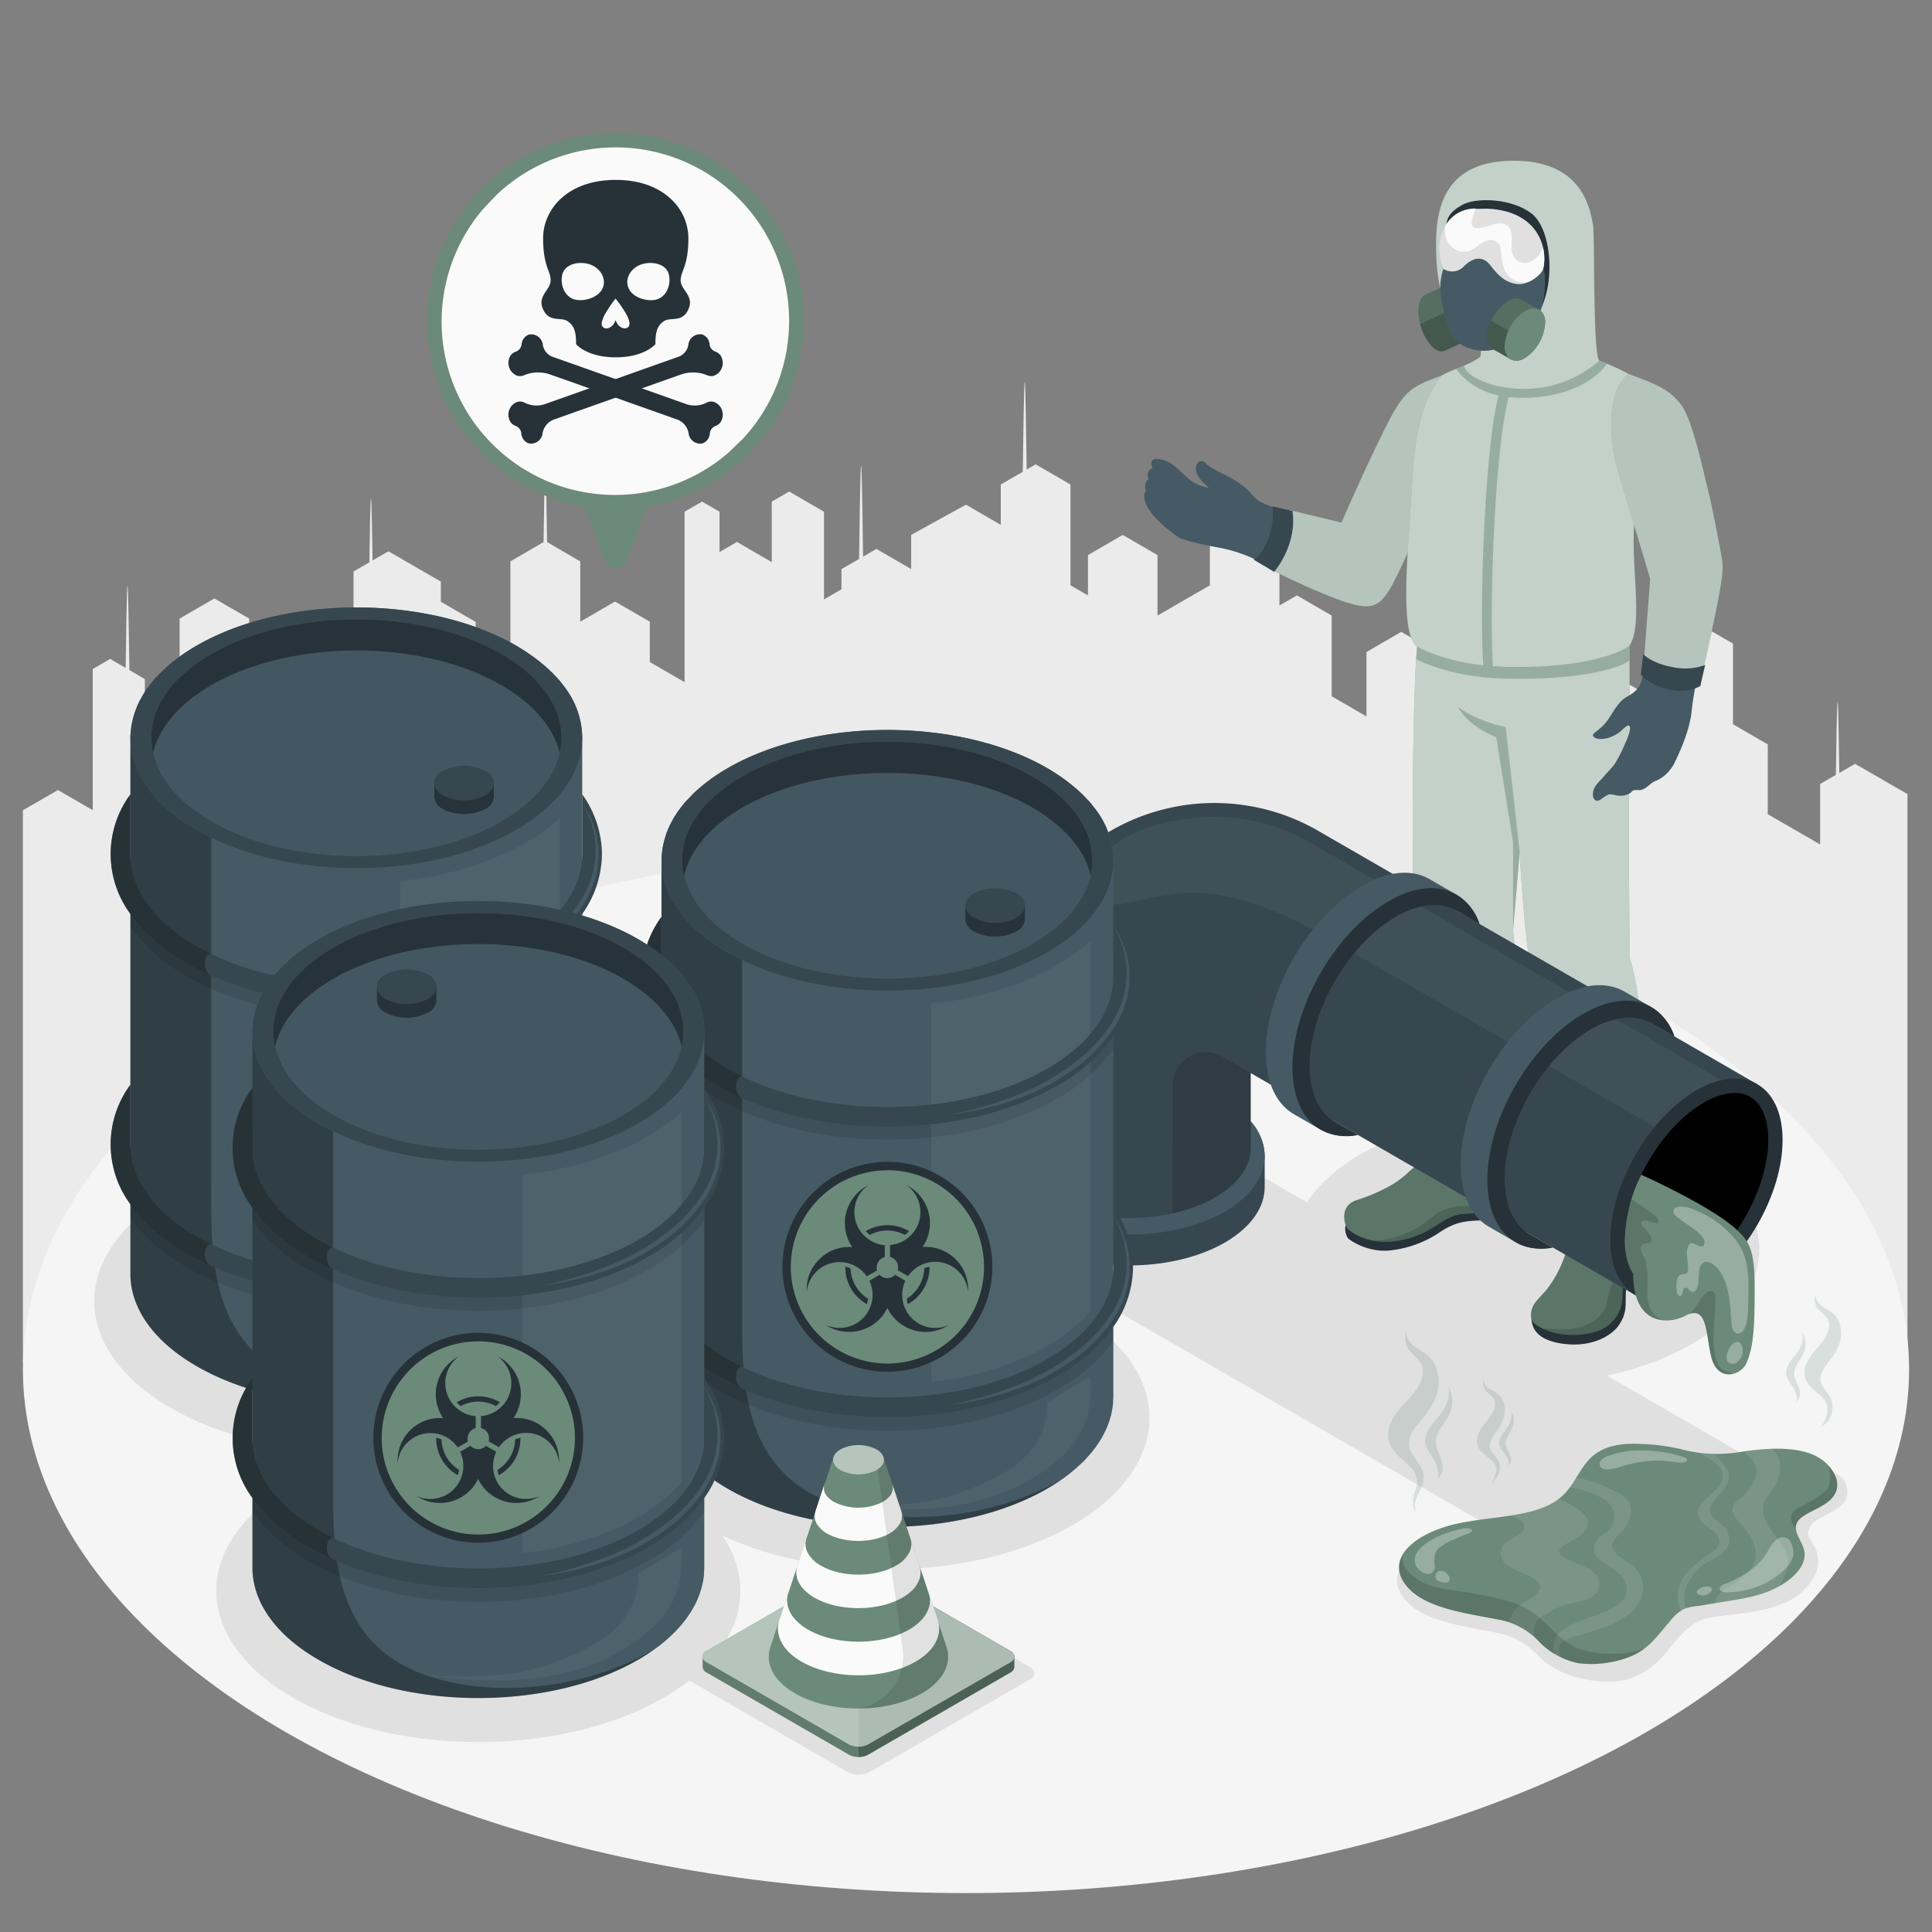 <svg xmlns="http://www.w3.org/2000/svg" viewBox="0 0 500 500"><rect x="0" y="0" width="500" height="500" fill="#808080" stroke="none"/><g id="freepik--Floor--inject-76"><path id="freepik--Buildings--inject-76" d="M15,204.46l9,5.21V173.14l4.52-2.61,4,2.33c.1-8.12.3-21.32.48-21.32s.38,13.82.49,21.88l4,2.33v10.44l9,5.22V160.09l9-5.21,9,5.21V199l9,5.22V174l9-5.22,9,5.22v-26.1l4.1-2.37c.11-7.69.27-16.62.42-16.62s.3,8.57.41,16.14l4.11-2.37,13.56,7.83v5.22l9,5.22v15.66l9-5.22v-26.1l8.58-5c.11-8.11.29-19.25.46-19.25s.34,11.14.45,19.25l8.59,5V160.9l9-5.22,9,5.22v10.44l9,5.21V132.43l4.52-2.61,4.52,2.61v10.44l4.52-2.61,9,5.22V129.82l4.52-2.61,9,5.22v22.69l4.52-2.61v-5.22l4.56-2.63c.09-7.34.32-24.19.52-24.19s.42,16,.51,23.59l3.45-2,9,5.22v-8.85L250,130.61l9,5.22V125.39l5.69-3.29c.1-7.72.32-23.3.51-23.3s.4,14.82.5,22.72l2.34-1.35,9,5.22v26.09l4.52,2.61V143.65l9-5.21,9,5.21v15.66l13.56-7.83V141.05l9-5.22,9,5.22V156.7l4.52-2.61,9,5.22v20.88l9,5.22V168.75l9-5.22,13.55,7.83V158.52l4-2.32c.09-7.48.32-23.89.52-23.89s.41,15.58.5,23.3l4-2.31,13.56,7.83v18.48l13.56-7.83,18.08,10.44V166.56l8.52-4.92c.09-7.15.32-24.51.52-24.51s.44,17.36.52,24.51l8.52,4.92v20.87l9,5.22v18.07l13.56,7.82V202.89l4.07-2.35c.11-8.09.29-19,.45-19s.33,10.46.44,18.49l4.08-2.35,13.56,7.83V352.69H5.93v-143Z" style="fill:#ebebeb"></path><ellipse id="freepik--floor--inject-76" cx="250" cy="354.41" rx="244.07" ry="135.52" style="fill:#f5f5f5"></ellipse></g><g id="freepik--Shadows--inject-76"><path id="freepik--shadows--inject-76" d="M265.41,325.66l152.67,88.15q34.77-7.6,48.95-28.27L314.37,297.4c-15.53-9-39.07-9.9-52.59-2.1S249.89,316.7,265.41,325.66Z" style="fill:#e0e0e0"></path><path id="freepik--shadows--inject-76" d="M467.21,378.71a19.32,19.32,0,0,1,2.53.53,25.87,25.87,0,0,1,4.19,1.43c1.94.94,3.53,2,4,4.12,1.27,5.65-5,6.45-8.36,9.1a4.09,4.09,0,0,0-1.6,2.75c-.1,1.25.64,1.92,1.22,2.9a8.21,8.21,0,0,1,.22,8.64,15.45,15.45,0,0,1-6.49,6.12c-5.76,2.94-12.4,3.21-18.68,4.09a15,15,0,0,0-5.5,1.64c-3.25,2-5.4,5.12-7.84,8-3.17,3.69-7.56,6.69-12.56,7.08-6.93.54-15.39-1.52-20.33-6.65a19.08,19.08,0,0,0-10-5.78c-10.06-1.94-20.85-3.26-25.15-9.7-3.95-5.91,1.45-11.57,10.79-14.49,8.61-2.69,20.1-1.95,27.49-6,9.13-5,5.62-16.29,23.2-15.42a53.71,53.71,0,0,1,9.86,1.26,36.71,36.71,0,0,0,16.5.69,60.24,60.24,0,0,1,16.48-.26Z" style="fill:#e0e0e0"></path><ellipse id="freepik--shadows--inject-76" cx="229.66" cy="366.98" rx="67.82" ry="39.16" style="fill:#e0e0e0"></ellipse><ellipse id="freepik--shadows--inject-76" cx="394.91" cy="323.31" rx="60.4" ry="34.87" style="fill:#e0e0e0"></ellipse><ellipse id="freepik--shadows--inject-76" cx="123.79" cy="411.69" rx="67.82" ry="39.16" style="fill:#e0e0e0"></ellipse><ellipse id="freepik--shadows--inject-76" cx="92.21" cy="336.73" rx="67.82" ry="39.16" style="fill:#e0e0e0"></ellipse><path id="freepik--Shadow--inject-76" d="M225,458.64l41.5-24c1.54-.89,1.54-2.33,0-3.22l-41.5-24a6.16,6.16,0,0,0-5.58,0l-41.51,24c-1.54.89-1.54,2.33,0,3.22l41.51,24A6.16,6.16,0,0,0,225,458.64Z" style="fill:#e0e0e0"></path></g><g id="freepik--Character--inject-76"><g id="freepik--character--inject-76"><g id="freepik--Bottom--inject-76"><path d="M396.32,341.28c.17,1.51.45,5.42,8.15,6.48s12.77-2.24,14.52-4.85c2.36-3.52,1.51-5.63,1.84-9.06s3.76-6.9,4.57-8.66a8.31,8.31,0,0,0-.1-4.1Z" style="fill:#263238"></path><path d="M348.31,316.82a4.47,4.47,0,0,0,.48,3.55c.57.7,5.66,4.12,11.75,3.14A28.31,28.31,0,0,0,373,318.64c3.5-2.25,6-2.64,9.6-2.77s6.1-.9,6.37-1.83c.47-1.62.47-2.65-.3-2.6Z" style="fill:#263238"></path><path d="M396.88,337.78c.68-1.26,2.67-3.08,3.54-4.22a30.79,30.79,0,0,0,5.3-11.1c.94-3.38,1.55-4.29.47-12-.91-6.48-1.89-12.12-3.11-17.7-.2-.95-.66-2.35.6-3.32a3.38,3.38,0,0,1,1.27-.56,58.62,58.62,0,0,1,13.52-1.69c3.06,0,5.47.46,6.2,2.21.53,1.27.13,4.51.07,5.89-.33,6.9-.94,13.26-.69,17.34a23,23,0,0,0,1,3.86,12.12,12.12,0,0,1-.12,6.53,33.72,33.72,0,0,1-2.17,3.72,15.43,15.43,0,0,0-2.8,6.81c-.1,1.08,0,2.17-.17,3.25a9.55,9.55,0,0,1-6.72,7.82c-4.69,1.46-11.74,1.23-15.88-2.05C395.71,341.46,396.2,339,396.88,337.78Z" style="fill:#6B8A7A"></path><path d="M396.88,337.78c.68-1.26,2.67-3.08,3.54-4.22a30.79,30.79,0,0,0,5.3-11.1c.94-3.38,1.55-4.29.47-12-.91-6.48-1.89-12.12-3.11-17.7-.2-.95-.66-2.35.6-3.32a3.38,3.38,0,0,1,1.27-.56,58.62,58.62,0,0,1,13.52-1.69c3.06,0,5.47.46,6.2,2.21.53,1.27.13,4.51.07,5.89-.33,6.9-.94,13.26-.69,17.34a23,23,0,0,0,1,3.86,12.12,12.12,0,0,1-.12,6.53,33.72,33.72,0,0,1-2.17,3.72,15.43,15.43,0,0,0-2.8,6.81c-.1,1.08,0,2.17-.17,3.25a9.55,9.55,0,0,1-6.72,7.82c-4.69,1.46-11.74,1.23-15.88-2.05C395.71,341.46,396.2,339,396.88,337.78Z" style="opacity:0.15"></path><path d="M398.72,343.64c10.25,1.68,15.91-1.7,17-6.17s2-7.91,4.82-11.5,2.57-5.31,1.72-8.48a62.66,62.66,0,0,1-1.3-16.61c.37-9.72.92-8.58-3.08-11.42l-.08-2.21.7,0c3.06,0,5.47.46,6.2,2.21.53,1.27.13,4.51.07,5.89-.33,6.9-.94,13.26-.69,17.34a23,23,0,0,0,1,3.86,12.12,12.12,0,0,1-.12,6.53,33.72,33.72,0,0,1-2.17,3.72,15.43,15.43,0,0,0-2.8,6.81c-.1,1.08,0,2.17-.17,3.25a9.55,9.55,0,0,1-6.72,7.82C408.88,346,402.91,345.92,398.72,343.64Z" style="opacity:0.15"></path><path d="M389,311.81c-3,2.59-8.18,2-11.16,2.45-4.2.69-6.17,3.81-12,5.83-9.44,3.27-15.39-.5-17.16-2.14-1.17-2.09-1.58-6.09,2.44-7.37,1-.31,1.94-.66,2.89-1a46.33,46.33,0,0,0,5.84-2.75,22.5,22.5,0,0,0,4.3-3.13c2.58-2.39,4.45-3.63,5.2-7,1.11-5.06.16-10.29-.31-15.44-.33-3.58-.27-4.22.8-4.91a4.17,4.17,0,0,1,1.5-.55c5.82-.8,12.17-2,17.79-.27a5.82,5.82,0,0,1,2.47,1.72c.43.65-.09,2.53-.39,4.11-1,5.38-1.84,9.05-2.5,14.49a30.25,30.25,0,0,0,.4,8.14C389.39,306.07,390.11,310.07,389,311.81Z" style="fill:#6B8A7A"></path><path d="M389,311.81c-3,2.59-8.18,2-11.16,2.45-4.2.69-6.17,3.81-12,5.83-9.44,3.27-15.39-.5-17.16-2.14-1.17-2.09-1.58-6.09,2.44-7.37,1-.31,1.94-.66,2.89-1a46.33,46.33,0,0,0,5.84-2.75,22.5,22.5,0,0,0,4.3-3.13c2.58-2.39,4.45-3.63,5.2-7,1.11-5.06.16-10.29-.31-15.44-.33-3.58-.27-4.22.8-4.91a4.17,4.17,0,0,1,1.5-.55c5.82-.8,12.17-2,17.79-.27a5.82,5.82,0,0,1,2.47,1.72c.43.65-.09,2.53-.39,4.11-1,5.38-1.84,9.05-2.5,14.49a30.25,30.25,0,0,0,.4,8.14C389.39,306.07,390.11,310.07,389,311.81Z" style="opacity:0.15"></path><path d="M370.89,314.78c2-1.63,4.75-2.69,8.79-2.69,4.45,0,6.29-.9,6.59-3.6s-1.24-6.52-1.85-9.56,1.24-13.1,1.85-16.25c.51-2.61-.34-5.43-2.42-8.09a21.11,21.11,0,0,1,5.26.86,5.82,5.82,0,0,1,2.47,1.72c.43.65-.09,2.53-.39,4.11-1,5.38-1.84,9.05-2.5,14.49a30.25,30.25,0,0,0,.4,8.14c.3,2.16,1,6.16-.09,7.9-3,2.59-8.18,2-11.16,2.45-4.2.69-6.17,3.81-12,5.83a19.89,19.89,0,0,1-10.92.89C363,321.32,369.15,316.21,370.89,314.78Z" style="opacity:0.15"></path><path d="M421.52,158.64c.34,11.44.2,24.05.08,36.54-.21,22.32.17,52.78.17,52.78a55.68,55.68,0,0,1,2.42,13.46c.38,18.14.39,25.47-1,28.92,0,0-9.54,5.76-18.38,1.08-2.79-1.45-6.26-24.66-8.52-39.07-2.1-13.39-3-31.86-3-31.86l-1.73,20.16a176.57,176.57,0,0,1,1.22,18.42c.1,6.1-1.35,15.78-2.76,18.66-3.4,3.19-17.41,2.5-19.58,0-3.77-7.11-3.52-28-4.28-38.47-1.08-14.87-.45-63.91.66-72.53S421.52,158.64,421.52,158.64Z" style="fill:#6B8A7A"></path><path d="M421.52,158.64c.34,11.44.2,24.05.08,36.54-.21,22.32.17,52.78.17,52.78a55.68,55.68,0,0,1,2.42,13.46c.38,18.14.39,25.47-1,28.92,0,0-9.54,5.76-18.38,1.08-2.79-1.45-6.26-24.66-8.52-39.07-2.1-13.39-3-31.86-3-31.86l-1.73,20.16a176.57,176.57,0,0,1,1.22,18.42c.1,6.1-1.35,15.78-2.76,18.66-3.4,3.19-17.41,2.5-19.58,0-3.77-7.11-3.52-28-4.28-38.47-1.08-14.87-.45-63.91.66-72.53S421.52,158.64,421.52,158.64Z" style="fill:#fff;opacity:0.6"></path><path d="M421.69,170.91c-1.57,1.52-11.41,5.31-32.81,4.7-12.37-.36-20.66-4.08-22.35-5,.08-1.7.18-3,.29-3.88,1.1-8.62,53.41-8,53.41-8,.17,2.75,1.3,5.2,1.46,8.51C421.74,168.22,421.65,169.86,421.69,170.91Z" style="fill:#6B8A7A;opacity:0.5"></path><path d="M393.29,220.49l-3.62-32.31s-7.14-1.35-12.34-5.21c0,0,2,4.58,9.91,7.86l4.35,27.27,0,22.55Z" style="fill:#6B8A7A;opacity:0.5"></path></g><g id="freepik--Top--inject-76"><path d="M372.61,98.25c-7.65.89-10.79,6.44-15.05,15.09-3.38,6.89-10,22.46-10,22.46s-17.76-3.63-21.46-6c-2.53-1.6-2.06-2.62-6.25-5.33-2.95-1.91-6.07-2.8-7.92-4.69-1.46-1.49-3.77.89-1.44,4.08a17.77,17.77,0,0,0,2.46,2.47,13.81,13.81,0,0,1-4.34-1.67c-3.33-2.38-4.8-5.4-8.89-5.88-1.73-.21-2.07,1-1.43,2.32a2.09,2.09,0,0,0-1,2.94c-1,.28-1.08,2.28-.7,2.85-.51.74-1.37,2.9,2.41,7.08a36.6,36.6,0,0,0,6.45,5.37,76.74,76.74,0,0,0,9.18,2.24,38.76,38.76,0,0,1,10,3.09c4.58,1.91,13.18,6.29,23.43,10.1,8.54,3.17,10.94-1.7,15-9.28,2.68-5,8.92-21.6,8.92-21.6C375.16,114,375.58,104.38,372.61,98.25Z" style="fill:#455a64"></path><path d="M373,97.24c-8.42,3-9.86,4.12-15.09,14.7-5.14,10.39-10.74,23.31-10.74,23.31L333.74,132s.77,2.53-.77,8-4.77,7.08-4.77,7.08,10.35,5.26,18.53,8.23,10,1.55,12.59-2.23,14.2-30.61,14.2-30.61S379.14,105.22,373,97.24Z" style="fill:#6B8A7A"></path><path d="M373,97.24c-8.42,3-9.86,4.12-15.09,14.7-5.14,10.39-10.74,23.31-10.74,23.31L333.74,132s.77,2.53-.77,8-4.77,7.08-4.77,7.08,10.35,5.26,18.53,8.23,10,1.55,12.59-2.23,14.2-30.61,14.2-30.61S379.14,105.22,373,97.24Z" style="fill:#fff;opacity:0.5"></path><path d="M334.48,132.22l-5.17-1.17a17.1,17.1,0,0,1-.61,6.95c-1.59,5.55-4.3,6.81-4.3,6.81l5.35,3.18S335.8,141.06,334.48,132.22Z" style="fill:#37474f"></path><path d="M402.83,89.88c8.6,2,18.85,6.11,23.68,10.25,0,0-1.54,21.53-3.36,33.72-1.54,10.3,2.41,27.62-1.46,33.31,0,0-7.84,6.12-32.7,5.4-14-.41-22.23-5.16-22.23-5.16-4.73-3.56-2.37-24.18-1.16-44.65,1-16.4,4.61-21.41,7.4-25.51,2-1.38,13.26-5.27,13.26-5.27Z" style="fill:#6B8A7A"></path><path d="M402.83,89.88c8.6,2,18.85,6.11,23.68,10.25,0,0-1.54,21.53-3.36,33.72-1.54,10.3,2.41,27.62-1.46,33.31,0,0-7.84,6.12-32.7,5.4-14-.41-22.23-5.16-22.23-5.16-4.73-3.56-2.37-24.18-1.16-44.65,1-16.4,4.61-21.41,7.4-25.51,2-1.38,13.26-5.27,13.26-5.27Z" style="fill:#fff;opacity:0.6"></path><path d="M402.83,89.88,386.26,92s-5.44,1.89-9.44,3.5a18.23,18.23,0,0,0,11,6.84c-3.66,14.39-5,55.7-3.93,69.9.8.09,1.62.17,2.49.22-1-14.76.37-55.75,4.05-69.69a29.22,29.22,0,0,0,3.6.19c16.54-.1,21.8-8.77,21.82-8.8A84.57,84.57,0,0,0,402.83,89.88Z" style="fill:#6B8A7A;opacity:0.5"></path><path d="M438.81,177.45c1.37-5.83,3.39-11.14,4.42-16.24,2.54-12.56,2.42-13.55,1.45-18.89-2.81-15.44-4.44-23.48-7.21-31.16-3.34-9.27-6.84-10-15.47-13.91-4.94,4.42-5,17.91-2.05,25.3,3.28,11,7.58,27.32,7.58,27.32-.26,2.53-.73,18.84-2.65,26.13-.65,2.52-2.4,3.51-3.88,4.34-2.76,1.55-4,5.33-6.07,7.39-1.62,1.62-2.86,2.13-2.67,2.66.25.68,1.54,1.15,3.51.68a9.24,9.24,0,0,0,3.67-1.82A11.27,11.27,0,0,1,421,187.9c.88-.47.89.4.81,1a12.41,12.41,0,0,1-1.07,3.16,39.94,39.94,0,0,1-2.51,5.08c-.88,1.5-1.81,2.18-3.32,4-.87,1-2.08,2-2.49,3.34-.27.9-.36,2.35.73,2.74.5.18,1.18-.41,1.6-.66a5.73,5.73,0,0,1,1.78-1,6,6,0,0,1,1.78.29,5.54,5.54,0,0,0,2.77-.2,3.28,3.28,0,0,0,1.12-.67,2.94,2.94,0,0,1,.46-.41c.58-.23,1.47,0,2.1-.15,1.48-.37,2.32-1.76,3.7-2.32a7.93,7.93,0,0,0,2.18-1.27,10.33,10.33,0,0,0,2.45-2.87c2.07-4.1,4.27-9.47,4.72-14C438,181.91,438.39,179.68,438.81,177.45Z" style="fill:#455a64"></path><path d="M421.44,96.78c7.75,2.75,10.88,4.32,13.66,8s5.37,15.62,6.86,21.7,3.42,16.52,3.72,18.44.16,4.19-1,10.21c-1.3,6.88-3.92,18.28-3.92,18.28s-2.28,2.7-7.91,1.43-7.36-4.36-7.36-4.36l1.58-20.68-8.83-29.5S413.84,103,421.44,96.78Z" style="fill:#6B8A7A"></path><path d="M421.44,96.78c7.75,2.75,10.88,4.32,13.66,8s5.37,15.62,6.86,21.7,3.42,16.52,3.72,18.44.16,4.19-1,10.21c-1.3,6.88-3.92,18.28-3.92,18.28s-2.28,2.7-7.91,1.43-7.36-4.36-7.36-4.36l1.58-20.68-8.83-29.5S413.84,103,421.44,96.78Z" style="fill:#fff;opacity:0.5"></path><path d="M425.29,169.28l-.64,5.29s2,2.73,7.54,3.9a11,11,0,0,0,7.85-.91l1.25-5.46a15.21,15.21,0,0,1-8.34.56C427.25,171.61,425.29,169.28,425.29,169.28Z" style="fill:#37474f"></path><path d="M405.72,67a3,3,0,0,1,4.94.55c1.7,2.7-.31,7.62-2.87,8.8-3.76,1.74-5-.92-5-.92V91.09c-2.65,4.63-7.24,8-15.69,7.22-3.95-.36-3.91-4.4-.88-6.34l0-5.1a18.71,18.71,0,0,1-5.16.27c-3.42-.53-5.25-3.35-6.27-7-1.65-5.94-2-17.38.33-28.92,5.6-4.56,17.07-2.78,25.1,2.31C404,56.27,405.72,67,405.72,67Z" style="fill:#ffa8a7"></path><path d="M389.88,66.31a1.63,1.63,0,1,0,1.62-1.63A1.62,1.62,0,0,0,389.88,66.31Z" style="fill:#263238"></path><path d="M391.43,60.58,394.87,62a2,2,0,0,0-1-2.51A1.82,1.82,0,0,0,391.43,60.58Z" style="fill:#263238"></path><path d="M376.3,65.38a1.63,1.63,0,1,0,1.63-1.63A1.63,1.63,0,0,0,376.3,65.38Z" style="fill:#263238"></path><path d="M375.27,61l3.56-1.23a1.82,1.82,0,0,0-2.34-1.2A2,2,0,0,0,375.27,61Z" style="fill:#263238"></path><path d="M388.11,78.06l-3.1.8a1.57,1.57,0,0,0,1.92,1.21A1.67,1.67,0,0,0,388.11,78.06Z" style="fill:#f28f8f"></path><polygon points="384.76 63.75 384.19 74.95 378.38 73.35 384.76 63.75" style="fill:#f28f8f"></polygon><path d="M371.71,66.21c.25,7.78,2.13,12.24,2.8,13.51a35.82,35.82,0,0,1-.93-8.42c0-2.65-.15-9.74,1.09-13.28s9.52-6.08,17.75-2.14c6.05,2.89,8.16,8.13,7.69,18.33-.62,12.09-11,12.74-16.94,13.16a21,21,0,0,1,0,4.8c-.07.59-4.26,2.48-4.26,2.48.17,2.13,5.77,5.85,14.88,6a29.39,29.39,0,0,0,20.14-7.31c-1.71-.91-1.19-32.11-1.64-34.92-.84-5.31-3.35-16.39-19.55-16.8C371.67,41.1,371.4,56.86,371.71,66.21Z" style="fill:#6B8A7A"></path><path d="M371.71,66.21c.25,7.78,2.13,12.24,2.8,13.51a35.82,35.82,0,0,1-.93-8.42c0-2.65-.15-9.74,1.09-13.28s9.52-6.08,17.75-2.14c6.05,2.89,8.16,8.13,7.69,18.33-.62,12.09-11,12.74-16.94,13.16a21,21,0,0,1,0,4.8c-.07.59-4.26,2.48-4.26,2.48.17,2.13,5.77,5.85,14.88,6a29.39,29.39,0,0,0,20.14-7.31c-1.71-.91-1.19-32.11-1.64-34.92-.84-5.31-3.35-16.39-19.55-16.8C371.67,41.1,371.4,56.86,371.71,66.21Z" style="fill:#fff;opacity:0.6"></path><path d="M383.3,89.1v0c0-.25,0-.51,0-.78,0-.05,0-.09,0-.14,0-.26-.05-.52-.08-.78,5-.35,13.17-.87,16-8.28-.15.58-.6,3.78-2.16,5.44a10.48,10.48,0,0,1-3.32,2.6A28.77,28.77,0,0,1,383.3,89.1Z" style="opacity:0.1"></path><g id="freepik--Mask--inject-76"><path d="M395.37,84.09c4.91-4.26,4.26-13.71,3.78-17.72-.64-5.49-2.79-9.79-10.35-11.37-8.94-1.87-14,2.17-14.57,4.69,0-3,.61-4.61,4.15-6.64s12.84-1.78,18,2.22C402.58,60.11,402.83,78.81,395.37,84.09Z" style="fill:#263238"></path><path d="M370.69,89.77c1.18,1.11,2.33,1.4,3.22,1s8.35-3.79,9.23-4.23,1.49-1.54,1.67-3.25c.36-3.46-1.24-8-3.57-10.22-1.19-1.12-2.34-1.4-3.23-1s-8.27,3.81-9.15,4.19-1.56,1.53-1.74,3.29C366.76,83,368.36,87.58,370.69,89.77Z" style="fill:#6B8A7A"></path><path d="M370.69,89.77c1.18,1.11,2.33,1.4,3.22,1s8.35-3.79,9.23-4.23,1.49-1.54,1.67-3.25c.36-3.46-1.24-8-3.57-10.22-1.19-1.12-2.34-1.4-3.23-1s-8.27,3.81-9.15,4.19-1.56,1.53-1.74,3.29C366.76,83,368.36,87.58,370.69,89.77Z" style="opacity:0.2"></path><path d="M383.07,75.48q.26.47.48,1Q383.32,75.94,383.07,75.48Z" style="opacity:0.2"></path><path d="M384.81,83.24a13.9,13.9,0,0,0-1.26-6.8l-16,7.45a12.72,12.72,0,0,0,3.17,5.88c1.18,1.11,2.33,1.4,3.22,1s8.35-3.79,9.23-4.23S384.63,85,384.81,83.24Z" style="opacity:0.2"></path><path d="M382,73.79a8.35,8.35,0,0,1,.55.74A8.35,8.35,0,0,0,382,73.79Z" style="opacity:0.2"></path><path d="M381.24,73a7.17,7.17,0,0,1,.59.63A7.17,7.17,0,0,0,381.24,73Z" style="opacity:0.2"></path><path d="M382.51,74.55c.18.27.35.55.52.85C382.86,75.1,382.69,74.82,382.51,74.55Z" style="opacity:0.2"></path><ellipse cx="380.59" cy="79.27" rx="3.78" ry="7.67" transform="translate(-6.34 116.92) rotate(-17.32)" style="fill:#6B8A7A"></ellipse><path d="M385,54c-3.48.15-7.54-.66-10.89,4.44s-.52,11.17-.52,11.17,1.11,2.77,9.52,4.65,15.21.61,16.34-4.89S397.9,54.6,385,54Z" style="fill:#e0e0e0"></path><path d="M395.18,68a3.25,3.25,0,0,1-3.71-2.29c-.63-1.76,0-3.82-.38-5.62-.5-2.4-2.74-2.61-4.7-2a16.48,16.48,0,0,1-3.83,1c-2.67.18-1.57-2.86-.61-5.12a8.84,8.84,0,0,0-7.87,4.39,1.19,1.19,0,0,0-.09.15,13.84,13.84,0,0,0,0,1.71,5.21,5.21,0,0,0,2.29,4.12,4.39,4.39,0,0,0,5.07.06c1.6-1,3.72-3.18,5.78-1.91a2.67,2.67,0,0,1,1.28,2.14,22.62,22.62,0,0,0,.73,4.54A5.37,5.37,0,0,0,395.2,73a5.8,5.8,0,0,0,4.13-3.67c.07-.16.12-.32.18-.48a12.75,12.75,0,0,0-.19-4.77,8.89,8.89,0,0,1-.82,1.6A5.41,5.41,0,0,1,395.18,68Z" style="fill:#fafafa"></path><path d="M378.78,69c2.47-2.47,4.93-2.84,6.85-.42,1.62,2,3.33,4.37,6.79,4.9s7.07-3,7-4.14c.78,2.05.8,9.74-2.15,13.67-2.55,3.41-8,7.37-12.25,7.73s-7.6-1.69-8.71-3.16-2.72-5.89-3.46-11.34a15.28,15.28,0,0,1,.71-6.66A4.13,4.13,0,0,0,378.78,69Z" style="fill:#455a64"></path><path d="M390.2,78a3.65,3.65,0,0,1,3.74-.35c.92.56,3.48,2,4.43,2.53a3.7,3.7,0,0,1,1.5,3.37,11.57,11.57,0,0,1-5.23,9.07,3.66,3.66,0,0,1-3.76.34c-.91-.56-3.39-2-4.33-2.48A3.64,3.64,0,0,1,385,87.06,11.57,11.57,0,0,1,390.2,78Z" style="fill:#6B8A7A"></path><path d="M390.2,78a3.65,3.65,0,0,1,3.74-.35c.92.56,3.48,2,4.43,2.53a3.7,3.7,0,0,1,1.5,3.37,11.57,11.57,0,0,1-5.23,9.07,3.66,3.66,0,0,1-3.76.34c-.91-.56-3.39-2-4.33-2.48A3.64,3.64,0,0,1,385,87.06,11.57,11.57,0,0,1,390.2,78Z" style="opacity:0.2"></path><path d="M394.64,92.62a10.09,10.09,0,0,0,3-2.84L385.93,83a9.92,9.92,0,0,0-1,4,3.64,3.64,0,0,0,1.59,3.42c.94.52,3.42,1.92,4.33,2.48A3.66,3.66,0,0,0,394.64,92.62Z" style="opacity:0.2"></path><path d="M394.64,80.53a11.58,11.58,0,0,0-5.24,9.07c0,3.34,2.35,4.69,5.24,3a11.57,11.57,0,0,0,5.23-9.07C399.87,80.21,397.53,78.86,394.64,80.53Z" style="fill:#6B8A7A"></path></g></g></g></g><g id="freepik--Pipeline--inject-76"><g id="freepik--pipeline--inject-76"><g id="freepik--pipeline--inject-76"><path d="M327.3,299.21c0-5.19-3.43-10.38-10.29-14.34-13.72-7.93-36-7.93-49.7,0-6.86,4-10.29,9.15-10.29,14.34v8c0,5.19,3.43,10.39,10.29,14.35,13.73,7.92,36,7.92,49.7,0,6.86-4,10.29-9.16,10.29-14.35Z" style="fill:#37474f"></path><path d="M327.3,299.21c0,5.19-3.43,10.38-10.29,14.35-13.72,7.92-36,7.92-49.7,0-6.86-4-10.29-9.16-10.29-14.35a13.8,13.8,0,0,1,3.62-9V297a11.85,11.85,0,0,0,2.31,6.85,21.49,21.49,0,0,0,6.92,6c12.32,7.1,32.27,7.1,44.58,0,6.16-3.55,9.23-8.21,9.23-12.87v-6.81A13.75,13.75,0,0,1,327.3,299.21Z" style="fill:#455a64"></path><path d="M341.12,215a53.66,53.66,0,0,0-80.48,46.46V297h0c0,4.66,3.08,9.31,9.23,12.87,12.31,7.11,32.27,7.11,44.58,0,6.16-3.56,9.23-8.21,9.23-12.87h0V277.71l99.6,57.5,31.52-54.6Z" style="fill:#37474f"></path><path d="M445.52,279.54a23.37,23.37,0,0,0-6.48,2.63,40.56,40.56,0,0,0-10.8,9.47l-31.85-18.4L357,250.49c-4.52-2.6-17-9.79-18.86-10.74-8.12-4.21-17.34-7.85-26.09-8.54-6.88-.56-12.62.87-19.27,2.27-2.68.56-6.15,1.21-8.55-.51-2.81-2-2.31-6.23-.76-8.91,5.53-9.53,20.72-12.65,30.86-12.65a50,50,0,0,1,25,6.78Z" style="fill:#fff;opacity:0.05"></path><path d="M303.46,314a39.15,39.15,0,0,0,11-4.11c6.16-3.56,9.23-8.21,9.23-12.87V277.71l-7.38-4.27a8.56,8.56,0,0,0-12.84,7.41Z" style="opacity:0.15"></path><path d="M416.75,320.78c0,14.22,10,20,22.29,12.87s22.29-24.39,22.29-38.61-10-20-22.29-12.87S416.75,306.57,416.75,320.78Z" style="fill:#263238"></path><path d="M429.09,333c-5.4,0-8.63-4.57-8.63-12.21,0-12.79,9.36-29,20.44-35.39a16.69,16.69,0,0,1,8.1-2.55c5.4,0,8.62,4.56,8.62,12.2,0,12.79-9.35,29-20.43,35.4a16.75,16.75,0,0,1-8.1,2.55Z"></path><path d="M341.78,292.35l-6.91-4c-4.5-2.59-7.28-8.16-7.28-16.08,0-15.84,11.13-35.11,24.85-43,6.86-4,13.07-4.33,17.57-1.73l6.91,4,.49.31c.15.1.3.19.44.3s.35.24.5.37a5.32,5.32,0,0,1,.45.38q.17.14.33.3a11.14,11.14,0,0,1,.83.85c.21.24.42.5.63.76a.05.05,0,0,0,0,0c.09.14.19.27.28.4.3.43.58.87.85,1.35.08.16.17.32.24.49a9.42,9.42,0,0,1,.48,1c.08.17.15.35.22.53s.14.35.2.54L377,235.7a12,12,0,0,0-7.09-1.43,21.54,21.54,0,0,0-8.67,3c-12.31,7.11-22.29,24.39-22.29,38.61,0,7.1,2.5,12.1,6.53,14.43l5.9,3.41-.57.09a5.54,5.54,0,0,1-.57.07c-.38.05-.76.09-1.11.1l-.54,0c-.55,0-1.08,0-1.6-.05l-.49-.05h-.05l-1-.16c-.4-.08-.78-.18-1.15-.29l-.43-.14c-.19-.06-.37-.13-.54-.2a6,6,0,0,1-.58-.25l-.48-.23Z" style="fill:#455a64"></path><path d="M341.78,292.35c-4.5-2.6-7.28-8.17-7.28-16.09,0-15.84,11.13-35.11,24.84-43,6.87-4,13.08-4.33,17.58-1.73a13.79,13.79,0,0,1,6,7.62L377,235.7a11.88,11.88,0,0,0-7.09-1.42,21.36,21.36,0,0,0-8.67,3c-12.31,7.12-22.28,24.4-22.29,38.61,0,7.11,2.5,12.1,6.53,14.43l5.9,3.41A13.84,13.84,0,0,1,341.78,292.35Z" style="fill:#263238"></path><path d="M392.22,321.45l-6.92-4c-4.49-2.59-7.28-8.16-7.27-16.08,0-15.84,11.13-35.11,24.84-43,6.86-4,13.07-4.33,17.58-1.73l6.9,4,.49.31a5,5,0,0,1,.45.3c.17.12.34.24.5.37s.3.24.45.38l.33.3a8.27,8.27,0,0,1,.82.85c.22.24.43.5.64.76a.05.05,0,0,0,0,0c.09.14.18.27.28.4.3.43.57.87.84,1.35.09.16.17.32.25.49a8.57,8.57,0,0,1,.47,1,4.93,4.93,0,0,1,.22.53q.11.26.21.54l-5.9-3.41a12,12,0,0,0-7.09-1.43,21.53,21.53,0,0,0-8.68,3c-12.3,7.11-22.28,24.39-22.29,38.61,0,7.1,2.5,12.1,6.53,14.43l5.9,3.41-.56.09a5.54,5.54,0,0,1-.57.07,11.08,11.08,0,0,1-1.12.1l-.54,0c-.55,0-1.07,0-1.59-.06l-.49,0h-.05c-.33-.05-.66-.1-1-.17a11.33,11.33,0,0,1-1.15-.28l-.42-.14-.55-.2a5.79,5.79,0,0,1-.57-.25l-.49-.23C392.55,321.64,392.38,321.55,392.22,321.45Z" style="fill:#455a64"></path><path d="M392.22,321.46c-4.5-2.6-7.28-8.17-7.29-16.09,0-15.84,11.13-35.11,24.85-43,6.87-4,13.08-4.33,17.58-1.74a13.9,13.9,0,0,1,6,7.63l-5.9-3.41a12,12,0,0,0-7.09-1.43,21.58,21.58,0,0,0-8.68,3c-12.3,7.12-22.28,24.39-22.28,38.61,0,7.11,2.49,12.1,6.52,14.43l5.91,3.41A13.83,13.83,0,0,1,392.22,321.46Z" style="fill:#263238"></path></g><path d="M454.11,333c0,9.71-.15,15.24-2.13,19.78-1.4,3.21-7.57,5.15-9.18-1.85-1.42-6.27-.95-13.39-6.67-10.4-4.23,2.22-13.45,2.75-13.45-10.86-1.43-2.09-2.22-5.11-2.22-8.87a39.66,39.66,0,0,1,4.3-16.78s18.46,8.25,24.79,14.33C452.54,321.21,454.11,323.27,454.11,333Z" style="fill:#6B8A7A"></path><path d="M436.77,312.48c-1.25-.22-3.33-.63-3.69.93-.09.86.78,1.4,1.39,1.86,2.11,1.76,4.88,3,6.42,5.31.35.65.43,1.92-.57,2-1.17.14-2.5-1.86-3.34-.21-1,2,.12,4.3-.14,6.39-.31,1.71-1.63.44-2.39,1.5s-.69,3.22-.4,4.33,1,1.14,1.36.06c.16-.52.17-1.55,1-1.38s1.11,1.67,2.21.81.91-3,1.05-4.22c0-3.49,2.09-4.37,4.54-1.93,3.47,3.85,3.48,9.42,3.87,14.32.05,1,.35,2.51,1.46,2.87,2.54.12,2.72-4.21,2.85-6,.11-6.16.9-13.18-3.24-18.29A26,26,0,0,0,436.77,312.48Z" style="fill:#fff;opacity:0.3"></path><path d="M450.39,347.61c-2-1.81-5,4.26-2.7,5.2,1.68.7,3.33-1.58,3.33-3A3.13,3.13,0,0,0,450.39,347.61Z" style="fill:#fff;opacity:0.3"></path><path d="M428,340c-1.79-2.13-1.69-4.54-1.67-7.17a22.78,22.78,0,0,0-.38-6.28c-.37-1.34-2.42-3.63-.56-4.63.55-.3,1.65.11,1.95-.66.41-1.07-1.26-2.89-1.91-3.59-.36-.39-1-1-.47-1.52s1.82,0,2.38.14,1.88.57,1.88-.36-1.87-2-2.48-2.49c-1.47-1.13-3-2.06-4.52-3.05a34.66,34.66,0,0,0-1.74,10.36c0,3.76.79,6.78,2.22,8.87,0,8.82,3.87,11.7,7.75,12A6.33,6.33,0,0,1,428,340Z" style="opacity:0.15"></path><g style="opacity:0.15"><path d="M446.37,354.81a4.33,4.33,0,0,1-2.09-2.49c-1-2.82-.83-6.25-.69-9.21.07-1.69.26-3.37.34-5.06,0-.88.21-2.73-.36-3.48-1.78-2.33-4.45,4-6.38,5.49,4.6-1.59,4.28,5,5.61,10.86.95,4.12,3.47,5.13,5.68,4.62C447.91,355.12,447,355.12,446.37,354.81Z"></path><path d="M436.38,340.34v.07l.13-.07A.48.48,0,0,1,436.38,340.34Z"></path></g><path d="M467.58,375.89a13.15,13.15,0,0,1,4.16,2.05c2.25,1.73,4.58,5,3.45,8-1.3,3.52-5.94,4.58-8.72,6.6-3.74,2.72-.3,5.53.43,8.62,1.11,4.72-4.72,9.53-11.86,11.59-4.54,1.3-9.27,1.73-13.9,2.62-1.74.33-3.91.36-5.48,1.13-1.73.85-3.07,2.57-4.27,4-2.93,3.52-5.1,6.44-9.53,8.23a27.45,27.45,0,0,1-13.36,1.7,19.58,19.58,0,0,1-10-5.37,19.1,19.1,0,0,0-10-5.79c-10.06-1.93-20.84-3.26-25.14-9.69-3.94-5.91,1.45-11.57,10.78-14.48,8.61-2.69,20.1-1.95,27.47-6,9.13-5,5.63-16.28,23.2-15.41a53.72,53.72,0,0,1,9.85,1.26,36.66,36.66,0,0,0,16.49.69C456.53,374.88,462.74,374.42,467.58,375.89Z" style="fill:#6B8A7A"></path><g style="opacity:0.1"><path d="M456.26,391.3c-.35-3.09,2-4.6,3.28-7.12s1.84-5.93-.05-8.27a8,8,0,0,0-.89-.94,67.9,67.9,0,0,0-7.42.69h0a22.46,22.46,0,0,1,2.52,2.35c1.33,2.22,1.09,4-.21,6.15a11.72,11.72,0,0,1-2.61,3.25c-.91.75-2.08,1.47-2.42,2.68-.47,1.67,1.14,3.29,2.19,4.43,3.19,3.45,5.46,7.93,2,12.1-1.81,2.19-4.62,3.54-6.88,5.21a4.86,4.86,0,0,0-2,3.09A98,98,0,0,0,455,412.76a26.25,26.25,0,0,0,5.52-2.3c.39-1,1-2,1.43-3a7.06,7.06,0,0,0,.23-5.66C460.75,398.17,456.7,395.27,456.26,391.3Z" style="fill:#fff"></path><path d="M446.7,395.86c-1-1.85-3.9-2.64-4.17-4.91-.24-2,2.64-4.11,3.68-5.61,1.31-1.9,1.77-3.59.39-5.59a19.08,19.08,0,0,0-3.15-3.48,31.54,31.54,0,0,1-4.05-.36c.63.29,1.27.6,1.89.95,2.09,1.16,4.46,2.44,4.53,5.17.11,4.21-8.3,6.54-6,11,1,1.89,3.4,2.58,4.56,4.32,1.44,2.14.06,3.43-1.69,4.68-3.54,2.54-7.31,4.7-8.3,9.32a8.15,8.15,0,0,0,.66,5.53c.19-.11.37-.22.57-.32a5.66,5.66,0,0,1,.72-.28,8.73,8.73,0,0,1-.21-4.9,14.88,14.88,0,0,1,3.9-5.86c1.75-1.63,4.16-2.14,5.85-3.75C448,399.79,448,398.18,446.7,395.86Z" style="fill:#fff"></path><path d="M392.28,416.35a9.56,9.56,0,0,0-1.91,3.44,19.1,19.1,0,0,1,6.88,4.1,7,7,0,0,1-.25-1.75c-.06-2.64,1.51-3.57,3.68-4.81a21.67,21.67,0,0,1,6.1-2.45c2.56-.57,6-.86,6.92-3.85,1.41-4.65-5.43-6-8.38-7.68-3.29-1.82-1.55-3,1.27-4.51,2.46-1.31,6.12-3.85,3.5-6.74a15.57,15.57,0,0,0-6.82-4,13,13,0,0,1-1.63,1.05,32.7,32.7,0,0,1-10.6,3.13c1.41.54,3.08,1.3,3.4,2.34.78,2.5-4.73,3.72-5.64,5.73-3.27,7.3,14.17,6.49,8.7,12.35C396,414.29,393.76,414.66,392.28,416.35Z" style="fill:#fff"></path><path d="M417.68,401.37c-1.53-2.3,1.2-3.93,2.61-5.6s2.48-4.65,1.26-6.95-4.84-3.43-7-4.44a19.26,19.26,0,0,0-6.54-1.84h-.11c-.5.8-1,1.6-1.58,2.37a25.32,25.32,0,0,1,8.66,3c1.81,1.16,3.11,2.93,2.79,5.17a5.71,5.71,0,0,1-2.51,3.79c-1.07.76-2.27,1.64-2.59,3a3.57,3.57,0,0,0,1.2,3.74c2.81,2.15,7,3.58,7.14,7.82.19,5.16-10.19,6.93-13.88,8.87-2.45,1.29-4.89,2.56-5.06,5.62a5,5,0,0,0,.48,2.28c.49.28,1,.55,1.49.8a3.8,3.8,0,0,1-.36-3.22c.73-1.59,3.24-2,4.7-2.49,5.31-1.63,12.24-3.11,15.48-8.07a7.5,7.5,0,0,0-.58-9.31C421.77,404.2,418.94,403.28,417.68,401.37Z" style="fill:#fff"></path></g><path d="M425.55,426.69a24.25,24.25,0,0,1-7.09,1.3,30.8,30.8,0,0,1-9.07-1c-2.94-.89-5.52-3.13-7.71-5.25-2.7-2.6-5.27-5.17-8.86-6.52A75.36,75.36,0,0,0,381,412.34c-4.78-.95-10.53-.87-14.57-3.87-1.64-1.23-3.13-2.59-3.43-4.71,0-.25-.09-.64-.12-1.07a6.46,6.46,0,0,0,.54,6.92c4.3,6.43,15.08,7.76,25.14,9.69a19.1,19.1,0,0,1,10,5.79,19.58,19.58,0,0,0,10,5.37,27.45,27.45,0,0,0,13.36-1.7A16.43,16.43,0,0,0,425.55,426.69Z" style="opacity:0.15"></path><path d="M473.64,381.42c.12,2.4-.13,3.76-2.18,5.24a40,40,0,0,1-4.32,2.7c-1,.54-2.92,1.38-3.41,2.44-.63,1.38.25,2.76,1.07,4.06a3.31,3.31,0,0,1,1.67-3.31c2.78-2,7.42-3.08,8.72-6.6.88-2.37-.35-4.87-2-6.67A10.52,10.52,0,0,1,473.64,381.42Z" style="opacity:0.15"></path><path d="M463.3,398.85a2.18,2.18,0,0,0-2-1c-1.79.05-3.18,2.49-3.94,3.85-2,3.62-6,6-9.62,7.68-.71.33-2.86.81-2.68,1.88.16.89,1.48.81,2.14.81a22,22,0,0,0,14.55-5.74c1.26-1.16,2.59-3.09,2.36-4.87A6.12,6.12,0,0,0,463.3,398.85Z" style="fill:#fff;opacity:0.3"></path><path d="M442.9,410.93a1.61,1.61,0,0,0-.62-.32,3.46,3.46,0,0,0-3,1c-.68,1,.87,1.27,1.64,1.29C441.9,412.9,443.66,411.66,442.9,410.93Z" style="fill:#fff;opacity:0.3"></path><path d="M424.78,375.39a23.71,23.71,0,0,0-7.71,1.11c-1.09.35-3.53,1.07-3,2.81s4.17.65,5.24.32a35.22,35.22,0,0,1,7.73-1.56,28.38,28.38,0,0,1,6.19.27c.87.11,2.59.51,3.28-.27s-1.48-1.16-2.25-1.42A33.69,33.69,0,0,0,424.78,375.39Z" style="fill:#fff;opacity:0.3"></path><path d="M371.41,398c-2.8,1.44-6.1,3.9-5.1,6.85.47,1.41,2.64,3.1,4.1,2.28s.71-2.48.8-3.68a5.49,5.49,0,0,1,.33-1.61,4.25,4.25,0,0,1,.89-1.22,11.78,11.78,0,0,1,3.32-2c1.13-.5,2.24-1,3.4-1.44.5-.16,2.63-.82,1.48-1.48a4,4,0,0,0-2.43,0,25.17,25.17,0,0,0-4.88,1.47C372.76,397.38,372.1,397.67,371.41,398Z" style="fill:#fff;opacity:0.3"></path><path d="M373.19,406.59a1.36,1.36,0,0,0-1.69,1.09c-.19,1.23.83,1.61,1.84,1.83s2.26-.05,1.73-1.32a2.56,2.56,0,0,0-1.68-1.56Z" style="fill:#fff;opacity:0.3"></path><path d="M368.2,355.69c-.56,3.61-3.54,6.1-5.79,8.69-2.06,2.37-3.86,5.55-2.91,8.76.84,2.84,3.59,4.47,5.48,6.53a5.06,5.06,0,0,1,1.68,4.66c-.16,1.38-2.15,4.51-.13,7.07-1.2-3.3,1.18-5.1,1.74-7.68a5.49,5.49,0,0,0-.63-4.21c-.77-1.2-1.63-2.33-2.35-3.56-2.28-3.92,1.84-7.37,4-10.26,3-4.11,4.22-8.52,1.72-13.14-.94-1.73-3.27-3-4.81-4a5.15,5.15,0,0,1-2.28-4.35c-.16,1.41-.47,2.63.08,4C365.15,351.09,368.81,351.79,368.2,355.69Z" style="fill:#6B8A7A;opacity:0.2"></path><path d="M374.79,358.71a7.91,7.91,0,0,1-.23,4.12,11.87,11.87,0,0,1-2.07,3.54c-1.55,1.95-3.49,3.6-3.68,6.23-.16,2.24,1.74,3.93,2.67,5.82.46.95,1.22,3.52.46,4.38,3.94-3.45-1.6-7.44-.05-11.28,1.29-3.2,3.47-4.63,3.88-7.68A8.53,8.53,0,0,0,374.79,358.71Z" style="fill:#6B8A7A;opacity:0.2"></path><path d="M473.37,343.43c-.33,2.73-2.51,4.69-4.13,6.69s-2.76,4.29-2,6.68c.71,2.12,2.83,3.27,4.31,4.77a4.6,4.6,0,0,1,1.37,3.86,7.19,7.19,0,0,1-1.75,3.9,5.47,5.47,0,0,0,2.94-4.12,5,5,0,0,0-.57-3.82c-.57-.91-1.29-1.71-1.86-2.62-1.83-2.9,1.19-5.61,2.71-7.84,2.17-3.18,2.95-6.53.94-9.94-.75-1.28-2.54-2.16-3.73-2.87a3.88,3.88,0,0,1-1.83-3.22,5.51,5.51,0,0,0,.17,3C471,340,473.72,340.47,473.37,343.43Z" style="fill:#6B8A7A;opacity:0.2"></path><path d="M466.35,344.64a6.08,6.08,0,0,1-.06,3.12,9.07,9.07,0,0,1-1.47,2.71c-1.12,1.51-2.53,2.81-2.6,4.79-.06,1.7,1.41,2.92,2.16,4.32.38.7,1,2.62.47,3.28,2.88-2.7-1.41-5.55-.34-8.49.88-2.44,2.49-3.58,2.72-5.89A6.47,6.47,0,0,0,466.35,344.64Z" style="fill:#6B8A7A;opacity:0.2"></path><path d="M386.91,363.53c-.18,2.17-1.84,3.79-3.06,5.42s-2.06,3.47-1.36,5.34c.63,1.65,2.33,2.5,3.55,3.65a3,3,0,0,1,1.2,2.7,13.24,13.24,0,0,1-1.26,3.44c.74-1,2-2.32,2.19-3.88a3.25,3.25,0,0,0-.56-2.47c-.5-.68-1.07-1.32-1.55-2-1.53-2.23.77-4.47,1.91-6.28,1.62-2.57,2.14-5.25.45-7.89a8.33,8.33,0,0,0-3-2.16,3.07,3.07,0,0,1-1.54-2.49,4.54,4.54,0,0,0,.22,2.37C384.9,360.93,387.1,361.19,386.91,363.53Z" style="fill:#6B8A7A;opacity:0.2"></path><path d="M391,365a4.72,4.72,0,0,1,0,2.47,7.06,7.06,0,0,1-1.08,2.19c-.83,1.22-1.91,2.29-1.91,3.86,0,1.34,1.2,2.27,1.84,3.35.32.55.88,2,.47,2.58,2.19-2.22-1.28-4.35-.53-6.7.63-2,1.86-2.91,2-4.74A5.16,5.16,0,0,0,391,365Z" style="fill:#6B8A7A;opacity:0.2"></path></g></g><g id="freepik--Barrels--inject-76"><g id="freepik--Barrel--inject-76"><path d="M33.75,190.81V329.72c0,8.63,5.72,17.26,17.12,23.85,22.83,13.2,59.86,13.2,82.69,0,.73-.4,1.4-.82,2.08-1.25a44.06,44.06,0,0,0,3.74-2.64c.57-.47,1.15-.92,1.67-1.4s1-.95,1.55-1.42.85-.85,1.22-1.27.87-.95,1.25-1.43.6-.74.87-1.12a11,11,0,0,0,.77-1.1,21,21,0,0,0,1.4-2.32,3.62,3.62,0,0,0,.33-.65,12,12,0,0,0,.65-1.42c.19-.47.37-.92.52-1.4s.27-.87.4-1.32a17.82,17.82,0,0,0,.4-1.87,13.51,13.51,0,0,0,.2-1.62c0-.55.07-1.07.07-1.62V190.93a22,22,0,0,0-4.27-12.72c-.37-.53-.77-1-1.14-1.5s-.83-1-1.28-1.47v0c-.44-.47-.92-1-1.39-1.42v0c-.4-.38-.8-.78-1.22-1.13a1.44,1.44,0,0,0-.33-.27v0a.69.69,0,0,0-.12-.1c-.5-.42-1-.84-1.55-1.27s-1.17-.9-1.8-1.35-1.27-.89-1.94-1.32-1.35-.87-2.08-1.27c-22.83-13.18-59.86-13.18-82.69,0a45.6,45.6,0,0,0-4,2.57s0,0,0,0c-.62.45-1.22.9-1.79,1.35-.08.05-.15.13-.23.18-.42.32-.82.67-1.2,1-.07.05-.15.13-.25.2v0c-.2.15-.37.32-.55.47a5.8,5.8,0,0,1-.52.48,5.76,5.76,0,0,1-.45.42.1.1,0,0,0,0,0c-.25.25-.48.47-.7.72s-.48.48-.7.7v0c-.45.47-.87,1-1.27,1.47-.28.35-.58.72-.85,1.12-.1.13-.2.25-.3.4a17.68,17.68,0,0,0-1,1.52s0,0,0,0c-.15.25-.3.5-.42.75s-.3.52-.43.77c-.25.45-.45.92-.65,1.37a2.29,2.29,0,0,1-.1.23c-.07.2-.15.37-.22.57s-.2.48-.28.73-.07.2-.1.3a5.72,5.72,0,0,0-.17.59,1.8,1.8,0,0,0-.15.48,8,8,0,0,0-.25,1.05c-.1.37-.17.77-.25,1.17s-.15,1-.17,1.5v0C33.78,189.81,33.75,190.31,33.75,190.81Z" style="fill:#455a64"></path><path d="M33.74,280.75V236.52a26,26,0,0,1,0-30.91V190.93c0,.55,0,1.08.08,1.63v.12c.05.4.07.77.15,1.17,0,.18.07.35.1.53a9.74,9.74,0,0,0,.27,1.39,6.23,6.23,0,0,0,.23.8c.07.28.17.55.24.8.15.45.3.9.5,1.35a12.55,12.55,0,0,0,.53,1.2,9.81,9.81,0,0,0,.52,1c.25.47.53.95.83,1.42a16.64,16.64,0,0,0,1,1.45c.32.45.67.9,1,1.35a14.84,14.84,0,0,0,1,1.17c.15.2.35.4.52.6s.5.52.8.8a23.49,23.49,0,0,0,2.25,2.07c.42.37.85.72,1.3,1.07s1.17.92,1.79,1.35,1.15.8,1.75,1.17,1.47,1,2.27,1.4c1.21.7,2.49,1.35,3.78,2V306c0,15.3-.64,34,12.81,45.37s44.34,13.83,69.7-.1h0c-.5.35-1,.69-1.52,1-.68.43-1.35.85-2.08,1.25-22.83,13.2-59.86,13.2-82.69,0-11.4-6.59-17.12-15.22-17.12-23.85V311.67a26,26,0,0,1,0-30.92Z" style="opacity:0.3"></path><path d="M136.11,252.66c-11.81,6.82-27.38,10.58-43.9,10.58s-32.09-3.76-43.89-10.58A44.73,44.73,0,0,1,33.75,239.9V224.57c.08,8.59,5.79,17.14,17.11,23.68s26.39,9.9,41.35,9.9,29.93-3.31,41.35-9.9,17.09-15.17,17.12-23.8v15.46C147.35,244.7,142.44,249,136.11,252.66Z" style="opacity:0.1"></path><path d="M136.11,328c-11.81,6.82-27.38,10.59-43.9,10.59S60.12,334.81,48.32,328a44.71,44.71,0,0,1-14.57-12.75V299.91c.08,8.59,5.79,17.14,17.11,23.68s26.39,9.9,41.35,9.9,29.93-3.31,41.35-9.9,17.09-15.17,17.12-23.8v15.46A44.69,44.69,0,0,1,136.11,328Z" style="opacity:0.1"></path><path d="M144.83,324.49c0,7.58.44,16.24-13.22,25.23-13,8.55-29.78,11.09-52.26,7.91,15.67.31,25.29,1.18,42-7.6,13.66-7.2,12.23-18.82,12.23-18.82Z" style="fill:#fff;opacity:0.05"></path><path d="M103.59,325.9c13.65-1.2,32.1-7.33,41.23-18.32V211.8c-10.57,9.63-27.58,15-41.23,16.19Z" style="fill:#fff;opacity:0.05"></path><path d="M155.78,296.17a27,27,0,0,1-5.09,15.53,44.84,44.84,0,0,1-14.58,12.74C124.3,331.26,108.73,335,92.21,335s-32.09-3.77-43.89-10.59a44.69,44.69,0,0,1-14.58-12.77,26,26,0,0,1,0-30.92v15.42c0,8.66,5.72,17.28,17.12,23.87s26.39,9.9,41.35,9.9,29.93-3.31,41.35-9.9,17.13-15.21,17.13-23.87V280.73A26.81,26.81,0,0,1,155.78,296.17Z" style="fill:#37474f"></path><path d="M54.64,322h0c-1.29-.63-2.56-1.29-3.78-2-11.4-6.59-17.12-15.22-17.12-23.87V280.73a26,26,0,0,0,0,30.92,44.69,44.69,0,0,0,14.58,12.77,64.47,64.47,0,0,0,6.27,3.17C52.15,326.35,52.85,321.81,54.64,322Z" style="opacity:0.3"></path><path d="M108.32,331.89a95.76,95.76,0,0,0,18.4-5.48A60.13,60.13,0,0,0,143,316.55c4.72-4.16,8.82-9.37,10.42-15.49a23.42,23.42,0,0,0-2.91-18.31,22.87,22.87,0,0,1,3.84,18.54c-1.46,6.48-5.74,11.86-10.52,16.21a58.1,58.1,0,0,1-16.71,9.83A78.22,78.22,0,0,1,108.32,331.89Z" style="fill:#455a64"></path><path d="M155.78,221a27,27,0,0,1-5.09,15.52,45,45,0,0,1-14.58,12.75c-11.81,6.82-27.38,10.58-43.9,10.58s-32.09-3.76-43.89-10.58a44.71,44.71,0,0,1-14.58-12.78,26,26,0,0,1,0-30.91V221c0,8.65,5.72,17.27,17.12,23.86s26.39,9.9,41.35,9.9,29.93-3.3,41.35-9.9,17.13-15.21,17.13-23.86V205.58A26.86,26.86,0,0,1,155.78,221Z" style="fill:#37474f"></path><path d="M54.64,246.86h0c-1.29-.63-2.56-1.29-3.78-2-11.4-6.59-17.12-15.22-17.12-23.87V205.58a26,26,0,0,0,0,30.92,44.69,44.69,0,0,0,14.58,12.77,64.47,64.47,0,0,0,6.27,3.17C52.15,251.2,52.85,246.66,54.64,246.86Z" style="opacity:0.3"></path><path d="M108.32,256.74a95.06,95.06,0,0,0,18.4-5.48A59.88,59.88,0,0,0,143,241.4c4.72-4.15,8.82-9.36,10.42-15.49a23.42,23.42,0,0,0-2.91-18.31,22.87,22.87,0,0,1,3.84,18.54c-1.46,6.49-5.74,11.86-10.52,16.21a58.1,58.1,0,0,1-16.71,9.83A77.28,77.28,0,0,1,108.32,256.74Z" style="fill:#455a64"></path><path d="M33.75,190.81v.12c0,.55,0,1.08.08,1.63v.12c.05.4.07.77.15,1.17,0,.18.07.35.1.53a9.74,9.74,0,0,0,.27,1.39,6.23,6.23,0,0,0,.23.8c.07.28.17.55.24.8.15.45.3.9.5,1.35a12.55,12.55,0,0,0,.53,1.2,9.81,9.81,0,0,0,.52,1c.25.47.53.95.83,1.42a16.64,16.64,0,0,0,1,1.45c.32.45.67.9,1,1.35a14.84,14.84,0,0,0,1,1.17c.15.2.35.4.52.6s.5.52.8.8a23.49,23.49,0,0,0,2.25,2.07c.42.37.85.72,1.3,1.07s1.17.92,1.79,1.35,1.15.8,1.75,1.17,1.47,1,2.27,1.4c22.83,13.2,59.86,13.2,82.69,0,.8-.45,1.55-.93,2.27-1.4s1.18-.77,1.75-1.17,1.22-.88,1.8-1.35.87-.7,1.3-1.07a23.36,23.36,0,0,0,2.24-2.07c.3-.28.55-.53.8-.8s.37-.4.52-.6a13,13,0,0,0,1-1.17c.35-.45.7-.9,1-1.35s.67-.95,1-1.45.57-1,.82-1.42a9.93,9.93,0,0,0,.53-1,12.43,12.43,0,0,0,.52-1.2c.2-.45.35-.9.5-1.35.07-.25.17-.52.25-.8s.17-.52.22-.8a8.56,8.56,0,0,0,.28-1.39c0-.18.07-.35.1-.53.07-.4.1-.77.15-1.17v-.12c0-.55.07-1.08.07-1.63a22,22,0,0,0-4.27-12.72c-.37-.53-.77-1-1.14-1.5s-.83-1-1.28-1.47v0c-.44-.47-.92-1-1.39-1.42s-.8-.77-1.22-1.15a1.44,1.44,0,0,0-.33-.27c0-.05-.07-.08-.12-.13-.5-.42-1-.84-1.55-1.27s-1.17-.9-1.8-1.35c-1.25-.87-2.59-1.74-4-2.57-22.83-13.17-59.86-13.17-82.69,0q-2.13,1.24-4,2.55s0,0,0,0c-.62.45-1.22.9-1.79,1.35-.08.05-.15.13-.23.18-.42.32-.82.67-1.2,1a2.84,2.84,0,0,0-.25.23c-.2.15-.37.32-.55.47a5.8,5.8,0,0,1-.52.48c-.15.17-.32.32-.47.47s-.48.47-.7.72-.48.48-.7.7v0c-.45.47-.87,1-1.27,1.47-.28.35-.58.72-.85,1.12-.1.13-.2.25-.3.4a17.68,17.68,0,0,0-1,1.52h0v0c-.15.25-.3.5-.42.75s-.3.52-.43.77c-.25.45-.45.92-.65,1.37a2.29,2.29,0,0,1-.1.23c-.07.2-.15.37-.22.57s-.2.48-.28.73-.07.2-.1.3a5.72,5.72,0,0,0-.17.59,1.8,1.8,0,0,0-.15.48,8,8,0,0,0-.25,1.05c-.1.37-.17.77-.25,1.17s-.15,1-.17,1.5v0C33.78,189.81,33.75,190.31,33.75,190.81ZM40.59,198c-4.12-10,.6-20.93,14.1-28.74,20.73-11.95,54.35-11.95,75.06,0C143.25,177.06,148,188,143.84,198c-2.17,5.34-6.88,10.44-14.09,14.6-20.71,12-54.33,12-75.06,0C47.48,208.43,42.76,203.33,40.59,198Z" style="fill:#37474f"></path><path d="M40.59,198c-4.12-10,.6-20.93,14.1-28.74,20.73-11.95,54.35-11.95,75.06,0C143.25,177.06,148,188,143.84,198c-2.17,5.34-6.88,10.44-14.09,14.6-20.71,12-54.33,12-75.06,0C47.48,208.43,42.76,203.33,40.59,198Z" style="fill:#263238;opacity:0.95"></path><path d="M129.75,177.31c-20.71-11.95-54.33-11.95-75.06,0-8.57,5-13.6,11.19-15.08,17.63a19.64,19.64,0,0,0,1,3.05c2.17,5.34,6.89,10.44,14.1,14.6,20.73,12,54.35,12,75.06,0,7.21-4.16,11.92-9.26,14.09-14.6a19.64,19.64,0,0,0,1-3.05C143.34,188.5,138.32,182.27,129.75,177.31Z" style="fill:#455a64;opacity:0.95"></path><path d="M125.55,199.56a12,12,0,0,0-10.9,0,3.79,3.79,0,0,0-2.25,3.14v3.53a3.79,3.79,0,0,0,2.25,3.15,12,12,0,0,0,10.9,0,3.83,3.83,0,0,0,2.25-3.15V202.7A3.83,3.83,0,0,0,125.55,199.56Z" style="fill:#263238;opacity:0.95"></path><path d="M114.65,199.56a12,12,0,0,1,10.9,0c3,1.74,3,4.55,0,6.29a12,12,0,0,1-10.9,0C111.64,204.11,111.64,201.3,114.65,199.56Z" style="fill:#37474f"></path><circle cx="92.21" cy="296.12" r="26.06" transform="translate(-182.38 151.94) rotate(-45)" style="fill:#6B8A7A"></circle><path d="M92.21,323.28a27.16,27.16,0,1,1,27.16-27.16A27.19,27.19,0,0,1,92.21,323.28Zm0-52.13a25,25,0,1,0,25,25A25,25,0,0,0,92.21,271.15Z" style="fill:#263238"></path><path d="M86.17,288a8.54,8.54,0,0,1,1.08-13,11,11,0,0,0-4.15,16,10.86,10.86,0,0,0-6.29,1.45,11,11,0,0,0-5.48,10.13,8.54,8.54,0,0,1,15.54-4L89.54,297a2.66,2.66,0,0,1-.1-.75,2.78,2.78,0,0,1,2.09-2.69v-3.08A8.52,8.52,0,0,1,86.17,288Zm14.14,22.79a8.55,8.55,0,0,1-3.44-11.07l-2.67-1.54a2.8,2.8,0,0,1-2,.83,2.76,2.76,0,0,1-2-.83l-2.67,1.54A8.55,8.55,0,0,1,76.29,311.2a11,11,0,0,0,15.92-4.4,11,11,0,0,0,15.92,4.4A8.53,8.53,0,0,1,100.31,310.83Zm7.3-18.36a10.92,10.92,0,0,0-6.28-1.45,11,11,0,0,0-4.15-16,8.55,8.55,0,0,1-4.29,15.48v3.08a2.78,2.78,0,0,1,2.1,2.69,2.61,2.61,0,0,1-.11.75l2.67,1.54a8.54,8.54,0,0,1,15.54,4A11,11,0,0,0,107.61,292.47Z" style="fill:#263238"></path><path d="M92.21,285.38a10.77,10.77,0,0,0-5.58,1.54c.1.12.21.23.32.35a8.54,8.54,0,0,0,.72.63,9.54,9.54,0,0,1,9.08,0,7.22,7.22,0,0,0,.72-.63c.12-.12.23-.23.33-.35A10.84,10.84,0,0,0,92.21,285.38Zm10.9,10.74-.46.11a6.1,6.1,0,0,0-.91.31,9.57,9.57,0,0,1-4.54,7.87,7.78,7.78,0,0,0,.18.94c0,.15.09.3.14.45a10.89,10.89,0,0,0,5.59-9.52Zm-20.43.42a5.74,5.74,0,0,0-.91-.31,3.69,3.69,0,0,0-.45-.11.86.86,0,0,0,0,.16,10.91,10.91,0,0,0,5.59,9.52c0-.15.09-.3.14-.45.08-.31.14-.63.19-.94A9.56,9.56,0,0,1,82.68,296.54Z" style="fill:#263238"></path></g><g id="freepik--barrel--inject-76"><path d="M171.2,222.51v138.9c0,8.64,5.71,17.27,17.12,23.86,22.83,13.2,59.86,13.2,82.69,0,.73-.4,1.4-.82,2.07-1.25a44.94,44.94,0,0,0,3.75-2.64c.57-.48,1.14-.93,1.67-1.4s1.05-1,1.55-1.42.84-.85,1.22-1.27.87-1,1.25-1.43.59-.75.87-1.12a12.88,12.88,0,0,0,.77-1.1,22,22,0,0,0,1.4-2.32,3.56,3.56,0,0,0,.32-.65,11.19,11.19,0,0,0,.65-1.42,14.86,14.86,0,0,0,.53-1.4c.15-.42.27-.87.4-1.32a17.82,17.82,0,0,0,.4-1.87,13.51,13.51,0,0,0,.2-1.62c0-.55.07-1.08.07-1.63V222.63a22,22,0,0,0-4.27-12.72c-.37-.53-.77-1-1.15-1.5a19.36,19.36,0,0,0-1.27-1.47v0c-.45-.47-.92-.95-1.39-1.42v0c-.4-.37-.8-.77-1.23-1.12a1.64,1.64,0,0,0-.32-.27v0l-.13-.1c-.5-.42-1-.85-1.54-1.27s-1.18-.9-1.8-1.35-1.27-.9-1.95-1.32-1.34-.87-2.07-1.27c-22.83-13.18-59.86-13.18-82.69,0a45.6,45.6,0,0,0-4,2.57s0,0,0,0q-.93.68-1.8,1.35l-.22.17c-.43.33-.82.68-1.2,1l-.25.2v0c-.2.15-.37.32-.55.47s-.35.32-.52.47-.3.3-.45.43a.06.06,0,0,0,0,.05c-.25.25-.47.47-.69.72s-.48.48-.7.7v0c-.45.47-.88,1-1.28,1.47-.27.35-.57.72-.84,1.12-.1.13-.2.25-.3.4-.35.5-.68,1-1,1.52,0,0,0,0,0,0-.15.25-.3.5-.43.75s-.3.52-.42.77c-.25.45-.45.92-.65,1.37a2.29,2.29,0,0,1-.1.23c-.07.2-.15.37-.22.57a6.74,6.74,0,0,0-.28.72c0,.1-.07.2-.1.3s-.12.4-.17.6a1.29,1.29,0,0,0-.15.48,8.25,8.25,0,0,0-.25,1c-.1.38-.18.78-.25,1.18s-.15,1-.18,1.49v0C171.22,221.51,171.2,222,171.2,222.51Z" style="fill:#455a64"></path><path d="M171.18,312.45l0-44.21,0,0a26.06,26.06,0,0,1,0-30.92l0-14.67c0,.55,0,1.07.07,1.62v.13c0,.4.08.77.15,1.17,0,.18.08.35.1.52a8.47,8.47,0,0,0,.28,1.4c0,.28.15.55.22.8s.18.55.25.8c.15.45.3.9.5,1.35a11.38,11.38,0,0,0,.53,1.19,10,10,0,0,0,.52,1c.25.47.52,1,.82,1.42s.63,1,1,1.45.67.9,1,1.34a13.07,13.07,0,0,0,1,1.18c.15.2.35.4.52.6s.5.52.8.79a21.32,21.32,0,0,0,2.25,2.08c.42.37.84.72,1.29,1.07s1.18.92,1.8,1.35,1.15.79,1.75,1.17,1.47.95,2.27,1.4c1.21.7,2.49,1.34,3.78,2v89.27c0,15.29-.64,33.95,12.81,45.37s44.34,13.83,69.7-.1h0c-.5.34-1,.69-1.53,1s-1.34.85-2.07,1.25c-22.83,13.2-59.86,13.2-82.69,0-11.41-6.59-17.12-15.22-17.12-23.86v-18l0,0a26.06,26.06,0,0,1,0-30.92Z" style="opacity:0.3"></path><path d="M273.56,284.35c-11.81,6.82-27.39,10.59-43.9,10.59s-32.09-3.77-43.89-10.59A44.71,44.71,0,0,1,171.2,271.6V256.27c.08,8.59,5.79,17.14,17.11,23.68s26.39,9.9,41.35,9.9,29.93-3.31,41.35-9.9,17.09-15.17,17.12-23.8v15.46A44.69,44.69,0,0,1,273.56,284.35Z" style="opacity:0.1"></path><path d="M273.56,359.69c-11.81,6.82-27.39,10.59-43.9,10.59s-32.09-3.77-43.89-10.59a44.83,44.83,0,0,1-14.57-12.75V331.6c.08,8.59,5.79,17.15,17.11,23.69s26.39,9.9,41.35,9.9,29.93-3.31,41.35-9.9,17.09-15.17,17.12-23.8V347A44.69,44.69,0,0,1,273.56,359.69Z" style="opacity:0.1"></path><path d="M282.27,356.19c0,7.57.45,16.24-13.21,25.23-13,8.54-29.78,11.09-52.26,7.91,15.66.31,25.29,1.18,42-7.6,13.67-7.2,12.24-18.82,12.24-18.82Z" style="fill:#fff;opacity:0.05"></path><path d="M241,357.6c13.66-1.2,32.11-7.33,41.23-18.32V243.49c-10.56,9.64-27.57,15-41.23,16.2Z" style="fill:#fff;opacity:0.05"></path><path d="M293.23,327.87a27,27,0,0,1-5.09,15.52,44.74,44.74,0,0,1-14.58,12.75c-11.81,6.82-27.39,10.59-43.9,10.59s-32.09-3.77-43.89-10.59a44.84,44.84,0,0,1-14.59-12.77,26.06,26.06,0,0,1,0-30.92v15.42c0,8.65,5.73,17.28,17.13,23.87s26.39,9.9,41.35,9.9,29.93-3.31,41.35-9.9,17.13-15.22,17.13-23.87V312.43A26.81,26.81,0,0,1,293.23,327.87Z" style="fill:#37474f"></path><path d="M192.09,353.71h0c-1.29-.62-2.56-1.28-3.78-2-11.4-6.6-17.13-15.22-17.13-23.87V312.43a26,26,0,0,0,0,30.91,44.86,44.86,0,0,0,14.59,12.78,66.8,66.8,0,0,0,6.27,3.17C189.6,358,190.3,353.5,192.09,353.71Z" style="opacity:0.3"></path><path d="M245.77,363.58a94.73,94.73,0,0,0,18.39-5.47,60.12,60.12,0,0,0,16.26-9.87c4.72-4.15,8.82-9.36,10.42-15.48a23.46,23.46,0,0,0-2.92-18.31A22.77,22.77,0,0,1,291.76,333c-1.45,6.49-5.74,11.87-10.51,16.22A58.33,58.33,0,0,1,264.54,359,77.84,77.84,0,0,1,245.77,363.58Z" style="fill:#455a64"></path><path d="M293.23,252.72a27,27,0,0,1-5.09,15.53A45,45,0,0,1,273.56,281c-11.81,6.81-27.39,10.58-43.9,10.58s-32.09-3.77-43.89-10.58a45,45,0,0,1-14.59-12.78,26.06,26.06,0,0,1,0-30.92v15.42c0,8.66,5.73,17.28,17.13,23.87s26.39,9.9,41.35,9.9,29.93-3.31,41.35-9.9,17.13-15.21,17.13-23.87V237.28A26.81,26.81,0,0,1,293.23,252.72Z" style="fill:#37474f"></path><path d="M192.09,278.56h0c-1.29-.63-2.56-1.29-3.78-2-11.4-6.59-17.13-15.22-17.13-23.87V237.28a26.06,26.06,0,0,0,0,30.92A44.84,44.84,0,0,0,185.77,281a64.47,64.47,0,0,0,6.27,3.17C189.6,282.9,190.3,278.36,192.09,278.56Z" style="opacity:0.3"></path><path d="M245.77,288.44A95.45,95.45,0,0,0,264.16,283a60.34,60.34,0,0,0,16.26-9.86c4.72-4.15,8.82-9.37,10.42-15.49a23.46,23.46,0,0,0-2.92-18.31,22.79,22.79,0,0,1,3.84,18.54c-1.45,6.48-5.74,11.86-10.51,16.21a58.1,58.1,0,0,1-16.71,9.83A78.33,78.33,0,0,1,245.77,288.44Z" style="fill:#455a64"></path><path d="M171.2,222.51v.12c0,.55,0,1.07.07,1.62v.13c0,.4.08.77.15,1.17,0,.18.08.35.1.52a8.47,8.47,0,0,0,.28,1.4c0,.28.15.55.22.8s.18.55.25.8c.15.45.3.9.5,1.35a11.38,11.38,0,0,0,.53,1.19,10,10,0,0,0,.52,1c.25.47.52,1,.82,1.42s.63,1,1,1.45.67.9,1,1.34a13.07,13.07,0,0,0,1,1.18c.15.2.35.4.52.6s.5.52.8.79a21.32,21.32,0,0,0,2.25,2.08c.42.37.84.72,1.29,1.07s1.18.92,1.8,1.35,1.15.79,1.75,1.17,1.47.95,2.27,1.4c22.83,13.2,59.86,13.2,82.69,0,.8-.45,1.55-.93,2.27-1.4s1.18-.77,1.75-1.17,1.22-.88,1.8-1.35.87-.7,1.29-1.07a21.32,21.32,0,0,0,2.25-2.08c.3-.27.55-.52.8-.79s.37-.4.52-.6a13.07,13.07,0,0,0,1-1.18c.35-.44.7-.89,1-1.34s.68-.95,1-1.45.57-.95.82-1.42a10,10,0,0,0,.52-1,11.38,11.38,0,0,0,.53-1.19c.2-.45.35-.9.5-1.35.07-.25.17-.52.25-.8s.17-.52.22-.8a8.47,8.47,0,0,0,.28-1.4c0-.17.07-.34.1-.52.07-.4.1-.77.15-1.17v-.13c0-.55.07-1.07.07-1.62a22,22,0,0,0-4.27-12.72c-.37-.53-.77-1-1.15-1.5a19.36,19.36,0,0,0-1.27-1.47v0c-.45-.47-.92-.95-1.39-1.42s-.8-.78-1.23-1.15a1.64,1.64,0,0,0-.32-.27.8.8,0,0,0-.13-.13c-.5-.42-1-.85-1.54-1.27s-1.18-.9-1.8-1.35c-1.25-.87-2.6-1.75-4-2.57-22.83-13.17-59.86-13.17-82.69,0q-2.13,1.23-4,2.55s0,0,0,0q-.93.68-1.8,1.35l-.22.17c-.43.33-.82.68-1.2,1a2.84,2.84,0,0,0-.25.23c-.2.15-.37.32-.55.47s-.35.32-.52.47-.33.33-.48.48-.47.47-.69.72-.48.48-.7.7v0c-.45.47-.88,1-1.28,1.47-.27.35-.57.72-.84,1.12-.1.13-.2.25-.3.4-.35.5-.68,1-1,1.52h0v0c-.15.25-.3.5-.43.75s-.3.52-.42.77c-.25.45-.45.92-.65,1.37a2.29,2.29,0,0,1-.1.23c-.07.2-.15.37-.22.57a6.74,6.74,0,0,0-.28.72c0,.1-.07.2-.1.3s-.12.4-.17.6a1.29,1.29,0,0,0-.15.48,8.25,8.25,0,0,0-.25,1c-.1.38-.18.78-.25,1.18s-.15,1-.18,1.49v0C171.22,221.51,171.2,222,171.2,222.51Zm6.84,7.18c-4.12-10,.6-20.93,14.09-28.74,20.74-12,54.35-12,75.06,0,13.5,7.81,18.22,18.76,14.1,28.74-2.17,5.34-6.88,10.43-14.1,14.6-20.71,12-54.32,12-75.06,0C184.92,240.12,180.21,235,178,229.69Z" style="fill:#37474f"></path><path d="M178,229.69c-4.12-10,.6-20.93,14.09-28.74,20.74-12,54.35-12,75.06,0,13.5,7.81,18.22,18.76,14.1,28.74-2.17,5.34-6.88,10.43-14.1,14.6-20.71,12-54.32,12-75.06,0C184.92,240.12,180.21,235,178,229.69Z" style="fill:#263238;opacity:0.95"></path><path d="M267.19,209c-20.71-11.95-54.32-11.95-75.06,0-8.57,5-13.59,11.18-15.07,17.62a19.42,19.42,0,0,0,1,3.06c2.17,5.34,6.88,10.43,14.09,14.6,20.74,12,54.35,12,75.06,0,7.22-4.17,11.93-9.26,14.1-14.6a19.42,19.42,0,0,0,1-3.06C280.79,220.19,275.77,214,267.19,209Z" style="fill:#455a64;opacity:0.95"></path><path d="M263,231.26a12.05,12.05,0,0,0-10.91,0,3.81,3.81,0,0,0-2.25,3.14c0,.22,0,3.31,0,3.53a3.83,3.83,0,0,0,2.25,3.15,12,12,0,0,0,10.9,0,3.79,3.79,0,0,0,2.25-3.15V234.4A3.79,3.79,0,0,0,263,231.26Z" style="fill:#263238;opacity:0.95"></path><path d="M252.09,231.26a12.05,12.05,0,0,1,10.91,0c3,1.73,3,4.55,0,6.29a12,12,0,0,1-10.9,0C249.08,235.81,249.08,233,252.09,231.26Z" style="fill:#37474f"></path><circle cx="229.66" cy="327.82" r="26.06" transform="translate(-142.15 476.02) rotate(-76.72)" style="fill:#6B8A7A"></circle><path d="M229.66,355a27.16,27.16,0,1,1,27.16-27.15A27.18,27.18,0,0,1,229.66,355Zm0-52.12a25,25,0,1,0,25,25A25,25,0,0,0,229.66,302.85Z" style="fill:#263238"></path><path d="M223.62,319.74a8.54,8.54,0,0,1,1.08-13,11,11,0,0,0-4.15,16,11,11,0,0,0-11.77,11.58,8.55,8.55,0,0,1,15.54-4l2.67-1.54a2.66,2.66,0,0,1-.1-.75,2.77,2.77,0,0,1,2.09-2.69v-3.08A8.52,8.52,0,0,1,223.62,319.74Zm14.14,22.79a8.57,8.57,0,0,1-3.45-11.07l-2.67-1.55a2.75,2.75,0,0,1-4,0L225,331.46a8.55,8.55,0,0,1-11.27,11.44,11,11,0,0,0,15.92-4.4,11,11,0,0,0,15.92,4.4A8.56,8.56,0,0,1,237.76,342.53Zm7.3-18.37a10.93,10.93,0,0,0-6.29-1.44,11,11,0,0,0-4.15-16,8.55,8.55,0,0,1-4.28,15.48v3.08a2.76,2.76,0,0,1,2.09,2.69,2.66,2.66,0,0,1-.1.75l2.67,1.54a8.54,8.54,0,0,1,15.54,4A11,11,0,0,0,245.06,324.16Z" style="fill:#263238"></path><path d="M229.66,317.08a10.84,10.84,0,0,0-5.59,1.54,3.51,3.51,0,0,0,.33.34,7.31,7.31,0,0,0,.72.64,9.54,9.54,0,0,1,9.08,0,8.67,8.67,0,0,0,.72-.64c.11-.11.22-.22.32-.34A10.77,10.77,0,0,0,229.66,317.08Zm10.9,10.74-.46.11a6.92,6.92,0,0,0-.91.3,9.54,9.54,0,0,1-4.54,7.87,7.58,7.58,0,0,0,.18.95c0,.15.09.3.14.45a10.9,10.9,0,0,0,5.59-9.52Zm-20.43.41a8.85,8.85,0,0,0-.91-.31l-.46-.1V328a10.9,10.9,0,0,0,5.59,9.52c.05-.15.09-.3.13-.45a6.15,6.15,0,0,0,.19-.95A9.54,9.54,0,0,1,220.13,328.23Z" style="fill:#263238"></path></g><g id="freepik--barrel--inject-76"><path d="M65.33,266.79V405.7c0,8.64,5.71,17.27,17.12,23.86,22.83,13.2,59.86,13.2,82.69,0,.73-.4,1.4-.83,2.07-1.25a45,45,0,0,0,3.75-2.65c.57-.47,1.14-.92,1.67-1.39s1.05-.95,1.54-1.43.85-.84,1.23-1.27.87-.95,1.25-1.42l.87-1.12c.27-.38.55-.73.77-1.1a23.07,23.07,0,0,0,1.4-2.32A4.33,4.33,0,0,0,180,415a11.86,11.86,0,0,0,.65-1.42c.2-.48.38-.93.53-1.4s.27-.87.4-1.32A18.38,18.38,0,0,0,182,409a13.42,13.42,0,0,0,.2-1.63c0-.55.07-1.07.07-1.62V266.92A22.05,22.05,0,0,0,178,254.19c-.37-.52-.77-1-1.15-1.5s-.82-1-1.27-1.47v0c-.45-.48-.92-.95-1.4-1.43v0c-.39-.37-.79-.77-1.22-1.12a2.14,2.14,0,0,0-.32-.28v0a.45.45,0,0,0-.13-.1c-.5-.43-1-.85-1.54-1.27s-1.18-.9-1.8-1.35-1.27-.9-1.95-1.32-1.34-.88-2.07-1.28c-22.83-13.17-59.86-13.17-82.69,0-1.42.83-2.75,1.67-4,2.57,0,0,0,0,0,0q-.93.67-1.8,1.35l-.22.17c-.43.32-.82.67-1.2,1l-.25.2v0c-.2.15-.37.33-.55.48s-.35.32-.52.47a5.76,5.76,0,0,1-.45.42s0,.05,0,.05c-.25.25-.47.48-.69.73s-.48.47-.7.7v0c-.45.48-.88,1-1.28,1.47s-.57.73-.84,1.13a4.63,4.63,0,0,0-.3.4c-.35.5-.68,1-1,1.52,0,0,0,0,0,0-.15.25-.3.5-.43.75s-.3.53-.42.78c-.25.44-.45.92-.65,1.37a2.14,2.14,0,0,1-.1.22c-.07.2-.15.38-.22.58a6.74,6.74,0,0,0-.28.72c0,.1-.07.2-.1.3s-.12.4-.17.6a1.29,1.29,0,0,0-.15.47,8,8,0,0,0-.25,1.05c-.1.38-.18.77-.25,1.17s-.15,1-.18,1.5v0A14.72,14.72,0,0,0,65.33,266.79Z" style="fill:#455a64"></path><path d="M65.31,356.74l0-44.21,0,0a26,26,0,0,1,0-30.92l0-14.67c0,.55,0,1.07.07,1.62v.12c0,.4.08.78.15,1.18,0,.17.08.35.1.52a8.68,8.68,0,0,0,.28,1.4c0,.27.15.55.22.8s.18.55.25.8c.15.44.3.89.5,1.34a12.55,12.55,0,0,0,.53,1.2,8.18,8.18,0,0,0,.52,1c.25.48.52.95.82,1.43a17.38,17.38,0,0,0,1,1.44c.32.45.67.9,1,1.35a13,13,0,0,0,1,1.17c.15.2.35.4.52.6a10.06,10.06,0,0,0,.8.8,22.35,22.35,0,0,0,2.25,2.07c.42.38.84.73,1.29,1.08s1.18.92,1.8,1.34,1.15.8,1.75,1.18,1.47.94,2.27,1.39c1.21.7,2.49,1.35,3.78,2V382c0,15.29-.64,33.94,12.81,45.37s44.34,13.83,69.7-.1h0c-.5.34-1,.69-1.53,1s-1.34.85-2.07,1.25c-22.83,13.2-59.86,13.2-82.69,0C71,423,65.33,414.34,65.33,405.7v-18l0,0a26,26,0,0,1,0-30.92Z" style="opacity:0.3"></path><path d="M167.69,328.64c-11.81,6.82-27.39,10.59-43.9,10.59s-32.09-3.77-43.9-10.59a44.89,44.89,0,0,1-14.56-12.75V300.55c.08,8.59,5.79,17.14,17.11,23.69s26.39,9.9,41.35,9.9,29.93-3.31,41.35-9.9,17.09-15.17,17.12-23.8V315.9A44.69,44.69,0,0,1,167.69,328.64Z" style="opacity:0.1"></path><path d="M167.69,404c-11.81,6.82-27.39,10.58-43.9,10.58S91.7,410.8,79.89,404a44.79,44.79,0,0,1-14.56-12.76V375.89c.08,8.59,5.79,17.14,17.11,23.69s26.39,9.89,41.35,9.89,29.93-3.3,41.35-9.89,17.09-15.17,17.12-23.8v15.46A44.69,44.69,0,0,1,167.69,404Z" style="opacity:0.1"></path><path d="M176.4,400.47c0,7.58.45,16.24-13.21,25.23-13,8.55-29.78,11.1-52.26,7.92,15.66.31,25.29,1.17,42-7.61,13.67-7.19,12.24-18.82,12.24-18.82Z" style="fill:#fff;opacity:0.05"></path><path d="M135.16,401.88c13.66-1.2,32.11-7.32,41.23-18.32V287.78c-10.56,9.63-27.57,15-41.23,16.19Z" style="fill:#fff;opacity:0.05"></path><path d="M187.36,372.16a27,27,0,0,1-5.09,15.52,45,45,0,0,1-14.58,12.75C155.88,407.25,140.3,411,123.79,411s-32.09-3.77-43.9-10.59a45,45,0,0,1-14.58-12.77,26,26,0,0,1,0-30.92v15.42c0,8.65,5.73,17.28,17.13,23.87s26.39,9.9,41.35,9.9,29.93-3.31,41.35-9.9,17.13-15.22,17.13-23.87V356.71A26.86,26.86,0,0,1,187.36,372.16Z" style="fill:#37474f"></path><path d="M86.22,398h0c-1.29-.63-2.56-1.29-3.78-2-11.4-6.59-17.13-15.22-17.13-23.87V356.71a26,26,0,0,0,0,30.92A44.9,44.9,0,0,0,79.89,400.4a65.81,65.81,0,0,0,6.28,3.17C83.73,402.33,84.43,397.79,86.22,398Z" style="opacity:0.3"></path><path d="M139.9,407.87a95.43,95.43,0,0,0,18.39-5.47,60.37,60.37,0,0,0,16.26-9.87c4.72-4.15,8.82-9.36,10.42-15.48a23.49,23.49,0,0,0-2.92-18.32,22.8,22.8,0,0,1,3.84,18.54c-1.45,6.49-5.74,11.87-10.51,16.21a58,58,0,0,1-16.72,9.83A77.21,77.21,0,0,1,139.9,407.87Z" style="fill:#455a64"></path><path d="M187.36,297a27,27,0,0,1-5.09,15.52,44.74,44.74,0,0,1-14.58,12.75c-11.81,6.82-27.39,10.59-43.9,10.59s-32.09-3.77-43.9-10.59a44.9,44.9,0,0,1-14.58-12.77,26,26,0,0,1,0-30.92V297c0,8.65,5.73,17.28,17.13,23.87s26.39,9.9,41.35,9.9,29.93-3.31,41.35-9.9,17.13-15.22,17.13-23.87V281.56A26.86,26.86,0,0,1,187.36,297Z" style="fill:#37474f"></path><path d="M86.22,322.87h0c-1.29-.63-2.56-1.29-3.78-2C71,314.29,65.31,305.66,65.31,297V281.59a26,26,0,0,0,0,30.92,44.9,44.9,0,0,0,14.58,12.77,65.81,65.81,0,0,0,6.28,3.17C83.73,327.21,84.43,322.67,86.22,322.87Z" style="opacity:0.3"></path><path d="M139.9,332.72a94.73,94.73,0,0,0,18.39-5.47,60.12,60.12,0,0,0,16.26-9.87c4.72-4.15,8.82-9.36,10.42-15.48a23.46,23.46,0,0,0-2.92-18.31,22.77,22.77,0,0,1,3.84,18.53c-1.45,6.49-5.74,11.87-10.51,16.22a58,58,0,0,1-16.72,9.82A77.21,77.21,0,0,1,139.9,332.72Z" style="fill:#455a64"></path><path d="M65.33,266.79v.13c0,.55,0,1.07.07,1.62v.12c0,.4.08.78.15,1.18,0,.17.08.35.1.52a8.68,8.68,0,0,0,.28,1.4c0,.27.15.55.22.8s.18.55.25.8c.15.44.3.89.5,1.34a12.55,12.55,0,0,0,.53,1.2,8.18,8.18,0,0,0,.52,1c.25.48.52.95.82,1.43a17.38,17.38,0,0,0,1,1.44c.32.45.67.9,1,1.35a13,13,0,0,0,1,1.17c.15.2.35.4.52.6a10.06,10.06,0,0,0,.8.8,22.35,22.35,0,0,0,2.25,2.07c.42.38.84.73,1.29,1.08s1.18.92,1.8,1.34,1.15.8,1.75,1.18,1.47.94,2.27,1.39c22.83,13.2,59.86,13.2,82.69,0,.8-.45,1.55-.92,2.27-1.39s1.18-.78,1.75-1.18,1.22-.87,1.8-1.34.87-.7,1.29-1.08a22.35,22.35,0,0,0,2.25-2.07,10.06,10.06,0,0,0,.8-.8c.17-.2.37-.4.52-.6a13,13,0,0,0,1-1.17c.35-.45.7-.9,1-1.35a17.38,17.38,0,0,0,1-1.44c.3-.48.57-1,.82-1.43a9.81,9.81,0,0,0,.52-1,12.55,12.55,0,0,0,.53-1.2c.2-.45.35-.9.5-1.34.07-.25.17-.53.25-.8s.17-.53.22-.8a8.68,8.68,0,0,0,.28-1.4c0-.17.07-.35.1-.52.07-.4.1-.78.15-1.18v-.12c0-.55.07-1.07.07-1.62A22.05,22.05,0,0,0,178,254.19c-.37-.52-.77-1-1.15-1.5s-.82-1-1.27-1.47v0c-.45-.48-.92-.95-1.4-1.43s-.79-.77-1.22-1.14a2.14,2.14,0,0,0-.32-.28s-.08-.07-.13-.12c-.5-.43-1-.85-1.54-1.27s-1.18-.9-1.8-1.35c-1.25-.88-2.6-1.75-4-2.57-22.83-13.18-59.86-13.18-82.69,0q-2.13,1.23-4,2.54s0,0,0,0q-.93.67-1.8,1.35l-.22.17c-.43.32-.82.67-1.2,1a2.8,2.8,0,0,0-.25.22c-.2.15-.37.33-.55.48s-.35.32-.52.47a5.26,5.26,0,0,1-.48.47c-.25.25-.47.48-.69.73s-.48.47-.7.7v0c-.45.48-.88,1-1.28,1.47s-.57.73-.84,1.13a4.63,4.63,0,0,0-.3.4c-.35.5-.68,1-1,1.52h0v0c-.15.25-.3.5-.43.75s-.3.53-.42.78c-.25.44-.45.92-.65,1.37a2.14,2.14,0,0,1-.1.22c-.07.2-.15.38-.22.58a6.74,6.74,0,0,0-.28.72c0,.1-.07.2-.1.3s-.12.4-.17.6a1.29,1.29,0,0,0-.15.47,8,8,0,0,0-.25,1.05c-.1.38-.18.77-.25,1.17s-.15,1-.18,1.5v0A14.72,14.72,0,0,0,65.33,266.79ZM72.17,274c-4.12-10,.6-20.94,14.09-28.75,20.74-11.95,54.35-11.95,75.06,0C174.82,253,179.54,264,175.42,274c-2.17,5.34-6.88,10.43-14.1,14.6-20.71,12-54.32,12-75.06,0C79.05,284.41,74.34,279.32,72.17,274Z" style="fill:#37474f"></path><path d="M72.17,274c-4.12-10,.6-20.94,14.09-28.75,20.74-11.95,54.35-11.95,75.06,0C174.82,253,179.54,264,175.42,274c-2.17,5.34-6.88,10.43-14.1,14.6-20.71,12-54.32,12-75.06,0C79.05,284.41,74.34,279.32,72.17,274Z" style="fill:#263238;opacity:0.95"></path><path d="M161.32,253.29c-20.71-11.95-54.32-11.95-75.06,0-8.57,5-13.59,11.19-15.07,17.63a19.42,19.42,0,0,0,1,3.06c2.17,5.34,6.88,10.43,14.09,14.6,20.74,12,54.35,12,75.06,0,7.22-4.17,11.93-9.26,14.1-14.6a19.42,19.42,0,0,0,1-3.06C174.92,264.48,169.9,258.25,161.32,253.29Z" style="fill:#455a64;opacity:0.95"></path><path d="M110.7,252.26a12,12,0,0,0-10.9,0,3.79,3.79,0,0,0-2.25,3.14v3.53a3.79,3.79,0,0,0,2.25,3.15,12,12,0,0,0,10.9,0,3.83,3.83,0,0,0,2.25-3.15c0-.22,0-3.31,0-3.53A3.83,3.83,0,0,0,110.7,252.26Z" style="fill:#263238;opacity:0.95"></path><path d="M99.8,252.26a12,12,0,0,1,10.9,0c3,1.74,3,4.55,0,6.29a12,12,0,0,1-10.9,0C96.78,256.81,96.79,254,99.8,252.26Z" style="fill:#37474f"></path><circle cx="123.79" cy="372.11" r="26.06" transform="translate(-266.8 407.09) rotate(-76.72)" style="fill:#6B8A7A"></circle><path d="M123.79,399.26a27.16,27.16,0,1,1,27.15-27.15A27.18,27.18,0,0,1,123.79,399.26Zm0-52.12a25,25,0,1,0,25,25A25,25,0,0,0,123.79,347.14Z" style="fill:#263238"></path><path d="M117.75,364a8.53,8.53,0,0,1,1.08-13,11,11,0,0,0-4.15,16,11,11,0,0,0-11.77,11.59,8.54,8.54,0,0,1,15.54-4l2.67-1.54a2.68,2.68,0,0,1-.1-.76,2.76,2.76,0,0,1,2.09-2.68V366.5A8.53,8.53,0,0,1,117.75,364Zm14.14,22.79a8.48,8.48,0,0,1-4-5.19,8.58,8.58,0,0,1,.53-5.88l-2.67-1.54a2.75,2.75,0,0,1-4,0l-2.67,1.54a8.55,8.55,0,0,1-11.27,11.45,11,11,0,0,0,15.92-4.4,11,11,0,0,0,15.92,4.4A8.53,8.53,0,0,1,131.89,386.81Zm7.3-18.36A11,11,0,0,0,132.9,367a11,11,0,0,0-4.15-16,8.55,8.55,0,0,1-4.28,15.48v3.08a2.76,2.76,0,0,1,2.09,2.68,2.68,2.68,0,0,1-.1.76l2.67,1.54a8.54,8.54,0,0,1,15.54,4A11,11,0,0,0,139.19,368.45Z" style="fill:#263238"></path><path d="M123.79,361.37a10.74,10.74,0,0,0-5.59,1.54c.1.11.21.23.33.34a6.13,6.13,0,0,0,.72.63,9.54,9.54,0,0,1,9.08,0,7.06,7.06,0,0,0,.72-.63l.32-.34A10.68,10.68,0,0,0,123.79,361.37Zm10.9,10.74-.46.1a8.85,8.85,0,0,0-.91.31,9.56,9.56,0,0,1-4.54,7.87,7.94,7.94,0,0,0,.18.95c0,.15.09.3.14.44a10.88,10.88,0,0,0,5.59-9.52Zm-20.43.41a7,7,0,0,0-.91-.31l-.46-.11v.16a10.89,10.89,0,0,0,5.59,9.52c0-.14.09-.29.13-.44a6.39,6.39,0,0,0,.19-.95A9.56,9.56,0,0,1,114.26,372.52Z" style="fill:#263238"></path></g></g><g id="freepik--Cone--inject-76"><g id="freepik--cone--inject-76"><path d="M182.85,427.32,219.71,406a5,5,0,0,1,2.47-.59,5.05,5.05,0,0,1,2.48.59l36.85,21.29a1.73,1.73,0,0,1,1,1.43v2.68a1.73,1.73,0,0,1-1,1.43l-36.85,21.28a5.05,5.05,0,0,1-2.48.59,5,5,0,0,1-2.47-.59l-36.86-21.28a1.72,1.72,0,0,1-1-1.43v-2.68A1.72,1.72,0,0,1,182.85,427.32Z" style="fill:#6B8A7A"></path><path d="M181.83,428.75v2.68a1.72,1.72,0,0,0,1,1.43l36.86,21.28a5,5,0,0,0,2.47.59V405.44a5,5,0,0,0-2.47.59l-36.86,21.29A1.72,1.72,0,0,0,181.83,428.75Z" style="opacity:0.1"></path><path d="M222.18,405.44v49.29a5.05,5.05,0,0,0,2.48-.59l36.85-21.28a1.73,1.73,0,0,0,1-1.43v-2.68a1.73,1.73,0,0,0-1-1.43L224.66,406A5.05,5.05,0,0,0,222.18,405.44Z" style="opacity:0.3"></path><path d="M224.65,451.46l36.86-21.28c1.37-.79,1.37-2.07,0-2.86L224.65,406a5.47,5.47,0,0,0-5,0l-36.86,21.28c-1.36.79-1.36,2.07,0,2.86l36.86,21.28A5.47,5.47,0,0,0,224.65,451.46Z" style="fill:#6B8A7A"></path><path d="M224.65,451.46l36.86-21.28c1.37-.79,1.37-2.07,0-2.86L224.65,406a5.47,5.47,0,0,0-5,0l-36.86,21.28c-1.36.79-1.36,2.07,0,2.86l36.86,21.28A5.47,5.47,0,0,0,224.65,451.46Z" style="fill:#fff;opacity:0.5"></path><path d="M222.18,405.45a5,5,0,0,1,2.47.59l36.86,21.28c1.37.79,1.37,2.07,0,2.86l-36.86,21.28a5.1,5.1,0,0,1-2.47.59Z" style="opacity:0.05"></path><path d="M199.43,426.07h0l16.31-49v0l0-.05h0a3.77,3.77,0,0,1,1.77-1.89,10.21,10.21,0,0,1,9.29,0A3.79,3.79,0,0,1,228.6,377h0v.06h0l16.31,49h0c1.5,4.27-.6,8.87-6.33,12.17-9.07,5.24-23.78,5.24-32.85,0C200,434.93,197.93,430.33,199.43,426.07Z" style="fill:#6B8A7A"></path><path d="M211.05,391.12l0-.05,2.31-7a3.39,3.39,0,0,0,1,3.5,6.58,6.58,0,0,0,1.45,1.11,14,14,0,0,0,12.66,0,6.83,6.83,0,0,0,1.45-1.11,3.39,3.39,0,0,0,1-3.51l2.32,7v0a4,4,0,0,1-.51,3.5,7.43,7.43,0,0,1-2.6,2.35,13.67,13.67,0,0,1-2.82,1.16,18.91,18.91,0,0,1-10.39,0,13.36,13.36,0,0,1-2.81-1.16,7.39,7.39,0,0,1-2.61-2.35A4,4,0,0,1,211.05,391.12Z" style="fill:#fafafa"></path><path d="M201.7,419.19l0,0,2.32-7a6.36,6.36,0,0,0-.13,3.51,8,8,0,0,0,2,3.52,13.71,13.71,0,0,0,3.24,2.53c7.21,4.16,18.9,4.16,26.12,0a13.92,13.92,0,0,0,3.24-2.53,7.94,7.94,0,0,0,2-3.52,6.23,6.23,0,0,0-.12-3.5l2.31,7,0,.06a7.12,7.12,0,0,1,.26,3.51c-.48,2.65-2.47,5.23-6,7.27-8.14,4.7-21.34,4.7-29.48,0-3.53-2-5.52-4.62-6-7.27A7.15,7.15,0,0,1,201.7,419.19Z" style="fill:#fafafa"></path><path d="M206.38,405.16v-.05l2.32-7a4.73,4.73,0,0,0,.22,3.5,8.25,8.25,0,0,0,3.45,3.52l.1.06c5.36,3.1,14,3.1,19.39,0l.11-.06a8.22,8.22,0,0,0,3.44-3.52,4.73,4.73,0,0,0,.22-3.5l2.32,7,0,.05a5.51,5.51,0,0,1,0,3.52,7.93,7.93,0,0,1-2.55,3.49,13.1,13.1,0,0,1-1.87,1.31,20.33,20.33,0,0,1-6.18,2.21,27.51,27.51,0,0,1-10.39,0,20.33,20.33,0,0,1-6.18-2.21,13,13,0,0,1-1.86-1.31,8,8,0,0,1-2.56-3.49A5.44,5.44,0,0,1,206.38,405.16Z" style="fill:#fafafa"></path><path d="M222.18,374a9.37,9.37,0,0,1,4.64,1.12A3.79,3.79,0,0,1,228.6,377h0v.06h0l16.31,49h0c1.5,4.27-.6,8.87-6.33,12.17a33.54,33.54,0,0,1-16.42,3.93l.14,0a13.81,13.81,0,0,0,11.29-15.59l-6.79-48.76Z" style="opacity:0.1"></path><path d="M226.82,380.47c2.57-1.48,2.57-3.88,0-5.36a10.21,10.21,0,0,0-9.29,0c-2.56,1.48-2.56,3.88,0,5.36A10.27,10.27,0,0,0,226.82,380.47Z" style="fill:#6B8A7A"></path><path d="M226.82,380.47c2.57-1.48,2.57-3.88,0-5.36a10.21,10.21,0,0,0-9.29,0c-2.56,1.48-2.56,3.88,0,5.36A10.27,10.27,0,0,0,226.82,380.47Z" style="fill:#fff;opacity:0.5"></path></g></g><g id="freepik--speech-bubble--inject-76"><g id="freepik--speech-bubble--inject-76"><path d="M159.31,34.37A48.71,48.71,0,1,0,208,83.09,48.77,48.77,0,0,0,159.31,34.37Zm32.77,79.37-3.72,3.55A44.87,44.87,0,0,1,125.11,54l3.55-3.72a44.87,44.87,0,0,1,63.42,63.42Z" style="fill:#6B8A7A"></path><path d="M204.22,83.09a44.74,44.74,0,0,1-12.14,30.65l-3.72,3.55A44.87,44.87,0,0,1,125.11,54l3.55-3.72a44.87,44.87,0,0,1,75.56,32.77Z" style="fill:#fafafa"></path><path d="M156.68,145.21l-6.24-16.1h17.75L162,145.21A2.82,2.82,0,0,1,156.68,145.21Z" style="fill:#6B8A7A"></path><path d="M133.91,104a2.6,2.6,0,0,1,1.84.2,6.67,6.67,0,0,0,5.28.38l34.75-12.32a4,4,0,0,0,2.38-3.1v0a3,3,0,0,1,3.63-2.58A2.9,2.9,0,0,1,183.63,89,2.32,2.32,0,0,0,185.12,91a2.66,2.66,0,0,1,1.79,2,3.5,3.5,0,0,1-2.15,4.24,2.55,2.55,0,0,1-1.66-.09,9.48,9.48,0,0,0-6.73-.28l-33.19,11.77a4.59,4.59,0,0,0-2.77,3.56v0a3,3,0,0,1-3.67,2.52,2.92,2.92,0,0,1-1.81-2.48,2.31,2.31,0,0,0-1.46-2,2.71,2.71,0,0,1-1.77-2A3.5,3.5,0,0,1,133.91,104Z" style="fill:#263238"></path><path d="M176.15,72.56c0-2.51,2-3.54,2-10.92s-6.22-15.08-18.8-15.08-18.79,7.71-18.79,15.08,1.95,8.41,1.95,10.92-3.57,4-1.95,7.51,4.6,1.86,6.33,3.05,2.2,2.71,2.2,5.95c0,0,2.76,3.4,10.26,3.4s10.27-3.4,10.27-3.4c0-3.24.47-4.78,2.2-5.95s4.72.5,6.33-3.05S176.15,75.06,176.15,72.56ZM148.1,77.28c-2.9-1.42-3.14-5.18-2.34-6.89s3.07-2.58,5.55-2.27c3.87.49,5.93,4,4.56,6.66S150.1,78.27,148.1,77.28Zm14.26,7.53c-.83.51-2.44-.08-3.05-2-.6,1.93-2.22,2.52-3.05,2s-.64-1.51.1-3.11a31.85,31.85,0,0,1,2.95-4.43,32.56,32.56,0,0,1,3,4.43C163,83.3,163.19,84.3,162.36,84.81Zm8.17-7.53c-2,1-6.39.19-7.76-2.5s.68-6.17,4.55-6.66c2.48-.31,4.76.55,5.55,2.27S173.43,75.86,170.53,77.28Z" style="fill:#263238"></path><path d="M184.72,104a2.59,2.59,0,0,0-1.84.2,6.67,6.67,0,0,1-5.28.38L142.85,92.28a4,4,0,0,1-2.38-3.1v0a3,3,0,0,0-3.63-2.58A2.93,2.93,0,0,0,135,89,2.29,2.29,0,0,1,133.51,91a2.67,2.67,0,0,0-1.8,2,3.52,3.52,0,0,0,2.16,4.24,2.55,2.55,0,0,0,1.66-.09,9.48,9.48,0,0,1,6.73-.28l33.19,11.77a4.59,4.59,0,0,1,2.77,3.56v0a3,3,0,0,0,3.67,2.52,2.94,2.94,0,0,0,1.81-2.48,2.3,2.3,0,0,1,1.46-2,2.71,2.71,0,0,0,1.77-2A3.5,3.5,0,0,0,184.72,104Z" style="fill:#263238"></path></g></g></svg>